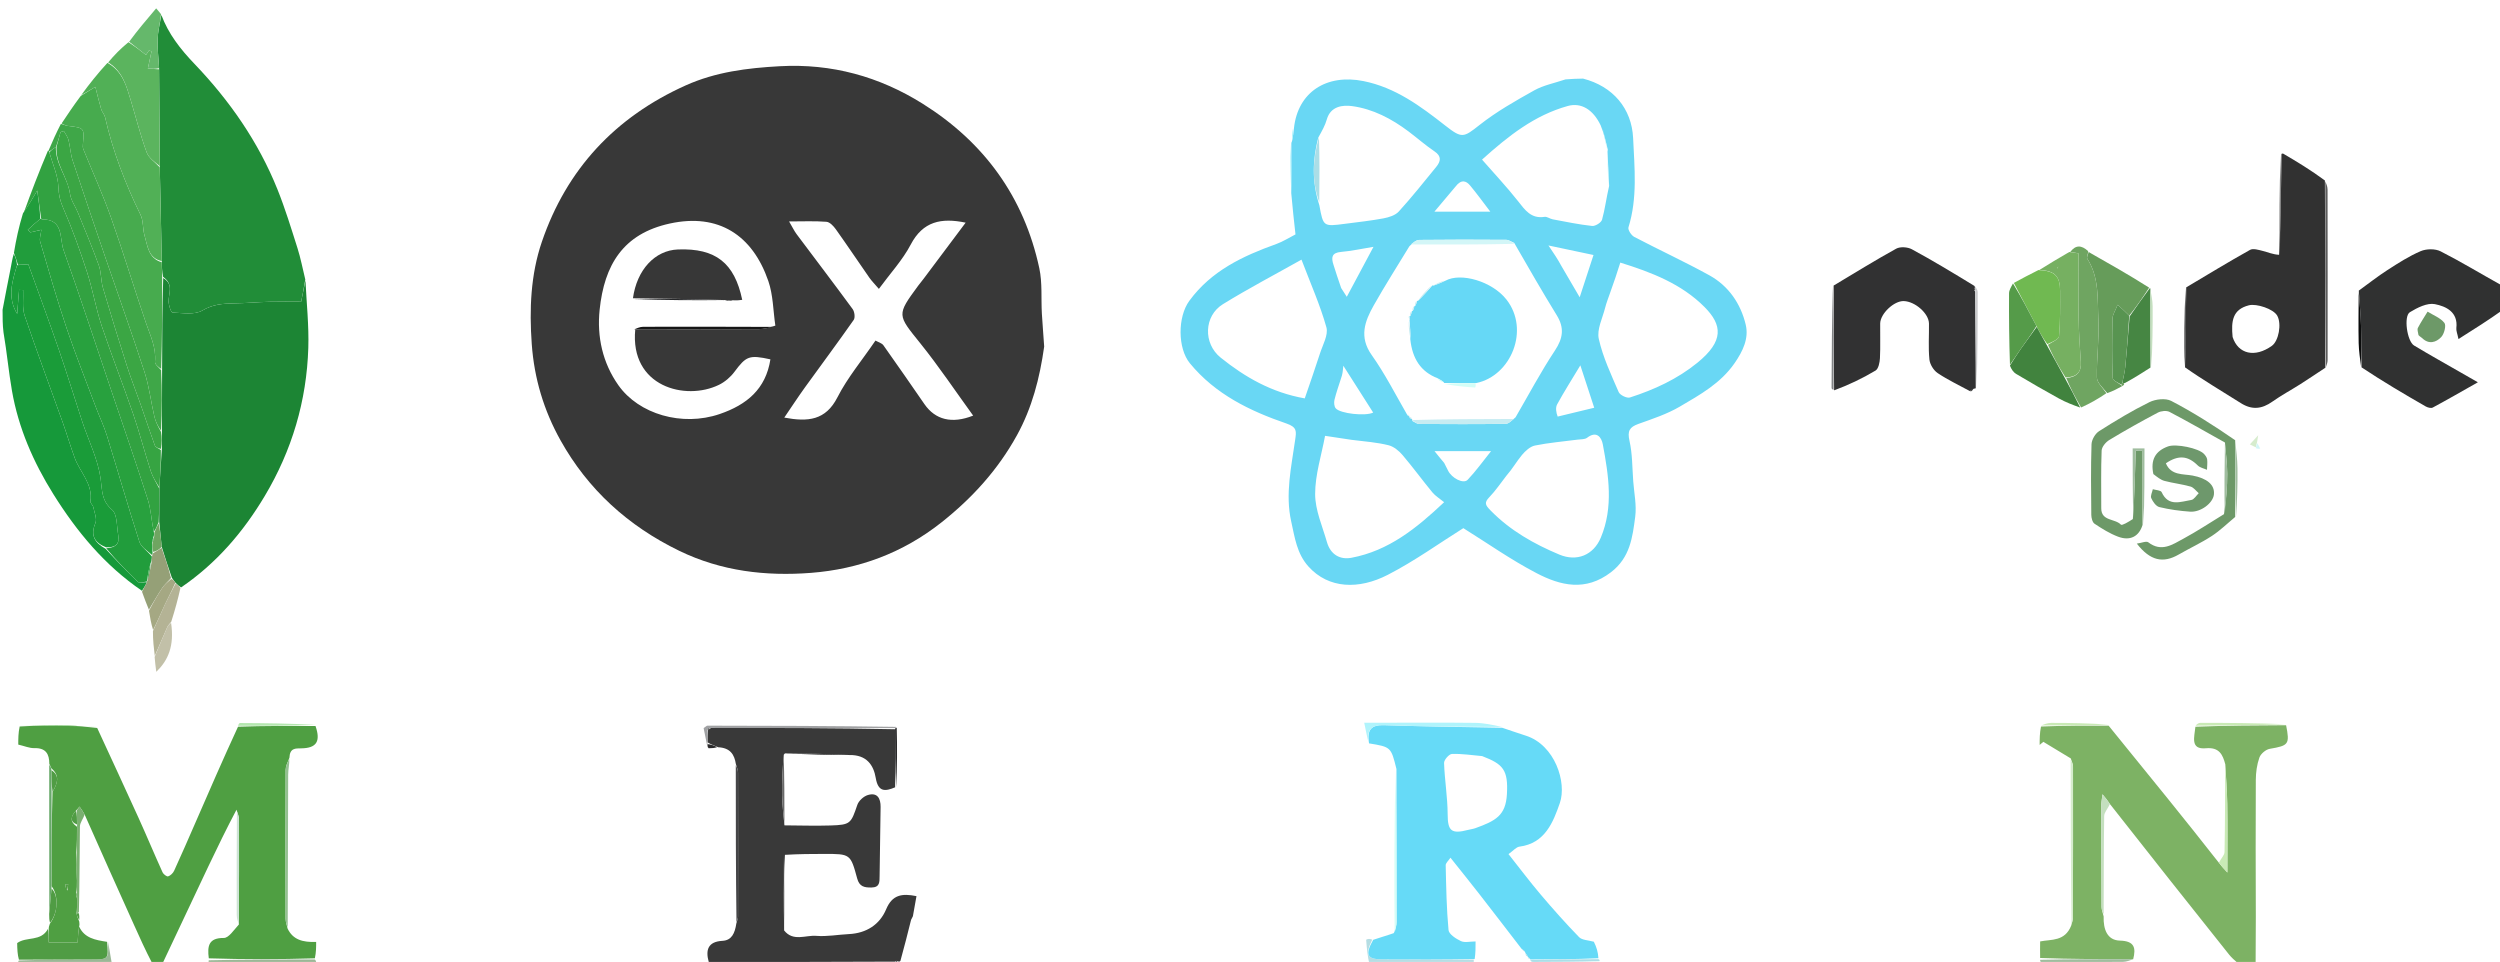 <svg version="1.1" id="Layer_1" xmlns="http://www.w3.org/2000/svg" xmlns:xlink="http://www.w3.org/1999/xlink" x="0px" y="0px"
	 width="100%" viewBox="0 0 972 374" enable-background="new 0 0 972 374" xml:space="preserve">
<path fill="none" opacity="1" stroke="none" 
	d="
M275,375 
	C224.646,375 174.292,375 123.46,374.669 
	C122.931,373.9 122.88,373.461 122.874,372.586 
	C122.919,370.234 122.919,368.32 122.919,366.227 
	C117.726,366.405 113.893,365.388 111.863,360.553 
	C111.944,340.457 111.951,320.833 112.046,301.21 
	C112.056,299.103 112.571,296.999 112.901,294.48 
	C112.68,290.802 114.872,290.983 117.113,290.956 
	C123.09,290.882 124.742,288.25 122.647,281.833 
	C112.859,281.276 103.098,281.152 93.337,281.107 
	C92.956,281.106 92.572,281.874 92.097,282.625 
	C86.649,295.296 81.302,307.629 75.934,319.953 
	C73.227,326.166 70.526,332.384 67.703,338.545 
	C67.279,339.47 66.306,340.425 65.379,340.729 
	C64.86,340.899 63.548,339.922 63.213,339.182 
	C60.017,332.124 57.034,324.971 53.834,317.916 
	C48.546,306.259 43.142,294.654 37.839,282.588 
	C27.695,282.154 17.499,282.16 7.202,282.501 
	C7.101,285.047 7.101,287.259 7.101,289.497 
	C9.556,290.069 11.471,290.924 13.361,290.873 
	C17.811,290.753 19.185,293.139 19.128,297.491 
	C19.106,316.939 19.136,335.921 19.113,355.307 
	C19.105,356.79 19.15,357.869 19.133,359.28 
	C19.025,360.06 18.979,360.508 18.649,361.162 
	C15.85,366.256 10.343,363.992 6.428,365.934 
	C6.132,362.782 6.132,359.936 6.132,357 
	C3.91,357 2.455,357 1,357 
	C1,281.312 1,205.625 1.361,129.685 
	C2.679,136.943 3.355,144.502 4.653,151.953 
	C7.175,166.426 12.984,179.707 20.719,192.083 
	C29.864,206.718 40.75,219.869 55.212,230.078 
	C56.113,232.654 57,234.848 57.92,237.457 
	C58.37,240.257 58.787,242.643 59.139,245.46 
	C59.44,248.934 59.807,251.977 60.116,255.408 
	C60.27,257.43 60.483,259.064 60.762,261.21 
	C65.341,256.785 67.861,251.195 66.91,241.601 
	C68.077,237.068 69.172,232.961 70.521,228.66 
	C84.173,218.998 94.592,206.831 102.949,192.821 
	C113.525,175.093 119.226,155.843 119.87,135.261 
	C120.143,126.531 119.173,117.762 118.696,108.673 
	C117.654,104.383 116.897,100.363 115.667,96.494 
	C113.224,88.805 110.862,81.062 107.859,73.585 
	C100.461,55.163 89.252,39.089 75.617,24.837 
	C70.144,19.116 65.497,13.202 62.635,5.552 
	C61.741,4.4 60.948,3.514 60.714,3.252 
	C56.959,7.681 53.441,11.832 49.649,16.174 
	C46.908,18.887 44.442,21.409 41.683,24.116 
	C38.006,28.541 34.621,32.781 31.052,37.319 
	C28.56,41.082 26.252,44.545 23.659,48.196 
	C21.912,51.595 20.451,54.806 18.69,58.193 
	C15.247,66.558 12.103,74.749 8.653,83.171 
	C7.302,88.29 6.258,93.176 5.139,98.467 
	C4.738,100.785 4.452,102.707 4.078,104.612 
	C3.072,109.745 2.029,114.871 1,120 
	C1,80.369 1,40.738 1,1 
	C123.354,1 245.708,1 368.531,1.469 
	C369,11.201 369,20.465 369,30 
	C371.387,30 373.195,30 375.004,30 
	C451.294,30 527.583,29.995 603.873,30.031 
	C605.605,30.032 607.336,30.499 608.666,30.866 
	C604.324,32.33 600.083,33.137 596.509,35.136 
	C589.19,39.23 581.798,43.419 575.243,48.592 
	C568.974,53.538 568.426,53.924 561.859,48.776 
	C552.279,41.266 542.547,34.026 530.121,31.527 
	C515.792,28.645 504.595,35.752 502.713,50.025 
	C502.297,51.819 502.256,53.442 502.14,55.24 
	C502.066,55.415 502.079,55.796 501.69,56.03 
	C501.541,62.562 501.782,68.861 502.013,75.589 
	C502.558,80.996 503.111,85.974 503.685,91.136 
	C501.185,92.409 498.817,93.947 496.23,94.874 
	C483.195,99.549 470.994,105.256 462.421,116.94 
	C457.835,123.19 457.826,135.405 462.636,141.253 
	C472.556,153.313 485.953,159.781 500.161,164.657 
	C504.401,166.113 504.016,167.759 503.556,171.033 
	C502.076,181.564 499.636,192.087 502.034,202.812 
	C503.408,208.959 504.195,215.234 508.744,220.279 
	C516.577,228.966 528.328,229.269 539.536,223.511 
	C550.027,218.121 559.698,211.136 568.944,205.346 
	C578.148,211.077 587.416,217.627 597.387,222.829 
	C606.717,227.695 616.426,230.086 626.355,222.477 
	C633.81,216.764 634.726,208.853 635.77,200.92 
	C636.36,196.434 635.346,191.732 635.001,187.131 
	C634.607,181.877 634.698,176.505 633.549,171.416 
	C632.682,167.575 633.534,166.06 637.03,164.811 
	C642.504,162.856 648.145,161.005 653.115,158.087 
	C660.933,153.497 668.958,149.066 674.397,141.211 
	C677.623,136.551 680.011,131.576 678.74,126.242 
	C676.798,118.088 672.096,111.178 664.617,107.048 
	C655.041,101.76 645.075,97.183 635.383,92.098 
	C634.247,91.503 632.851,89.343 633.146,88.397 
	C636.706,76.956 635.492,65.305 634.957,53.699 
	C634.427,42.215 627.151,33.556 616.284,30.335 
	C656.718,30.072 696.743,30.072 737.215,30.072 
	C737.215,40.024 737.215,49.418 737.215,59 
	C739.478,59 741.292,59 743.107,59 
	C789.364,59 835.62,58.992 881.877,59.031 
	C883.611,59.032 885.346,59.488 887.092,59.805 
	C887.105,59.878 887.025,60.004 886.686,60.26 
	C886.263,73.401 886.181,86.287 885.844,99.406 
	C883.656,98.93 881.763,98.063 879.776,97.566 
	C878.156,97.16 876.021,96.477 874.807,97.156 
	C866.438,101.831 858.251,106.831 849.693,112.044 
	C849.308,122.508 849.236,132.656 849.282,143.128 
	C856.681,147.862 864.034,152.16 871.22,156.721 
	C875.591,159.496 879.43,159.039 883.51,156.146 
	C886.995,153.675 890.791,151.647 894.402,149.35 
	C897.674,147.269 900.883,145.09 904.383,142.642 
	C904.764,141.515 904.98,140.701 904.981,139.886 
	C905,117.839 905.011,95.793 904.959,73.746 
	C904.956,72.504 904.402,71.263 903.955,69.707 
	C898.491,66.164 893.177,62.936 888.167,59.402 
	C916.648,59.065 944.824,59.033 973,59 
	C973,76.021 973,93.042 972.651,110.473 
	C964.533,106.445 956.883,101.774 948.917,97.723 
	C946.818,96.655 943.402,96.697 941.191,97.638 
	C936.646,99.574 932.41,102.311 928.23,105.003 
	C924.392,107.474 920.795,110.32 917.058,113.469 
	C917.019,120.415 916.912,126.894 917.049,133.368 
	C917.117,136.585 917.633,139.792 918.133,143.295 
	C926.575,148.412 934.819,153.259 943.111,158.023 
	C943.881,158.465 945.196,158.813 945.857,158.458 
	C951.408,155.478 956.866,152.324 963.394,148.633 
	C960.402,146.919 958.724,145.961 957.048,144.997 
	C950.88,141.453 944.663,137.993 938.572,134.323 
	C935.863,132.69 934.47,122.901 936.961,121.385 
	C939.85,119.625 943.714,117.669 946.675,118.25 
	C950.96,119.09 955.763,121.271 955.03,127.553 
	C954.912,128.571 955.414,129.662 955.854,131.821 
	C961.984,127.952 967.492,124.476 973,121 
	C973,149.021 973,177.042 972.653,205.647 
	C961.526,229.901 950.712,253.554 940.01,277.258 
	C938.699,280.162 937.575,283.272 937.078,286.401 
	C935.522,296.202 934.426,306.077 932.929,315.889 
	C931.069,328.084 928.71,340.21 927.166,352.441 
	C926.683,356.262 925.491,357.092 922.018,357.06 
	C907.048,356.922 892.076,357.005 877.065,356.541 
	C877.017,338.468 876.949,320.861 877.059,303.256 
	C877.077,300.327 877.483,297.267 878.455,294.532 
	C878.976,293.066 880.955,291.4 882.499,291.138 
	C889.826,289.893 890.316,289.397 888.657,281.583 
	C877.468,281.127 866.457,281.036 855.446,281.041 
	C854.696,281.042 853.946,281.763 853.123,282.577 
	C853.203,286.486 851.431,291.497 857.664,290.926 
	C862.779,290.458 864.19,293.305 865.165,297.641 
	C865.087,309.153 865.12,320.213 864.9,331.268 
	C864.874,332.557 863.446,333.818 862.431,334.859 
	C855.788,326.641 849.402,318.64 842.971,310.675 
	C835.28,301.151 827.551,291.657 819.728,281.72 
	C812.242,281.196 804.866,281.046 797.491,281.059 
	C796.041,281.062 794.592,281.693 793.078,282.476 
	C793.014,285.155 793.014,287.391 793.014,289.627 
	C793.493,289.226 793.972,288.824 794.451,288.422 
	C798.004,290.571 801.557,292.72 805.06,295.35 
	C805.07,317.158 805.13,338.484 805.091,360.174 
	C802.815,366.127 797.575,365.141 793.116,365.573 
	C793.024,362.51 793.024,359.903 793.024,357.27 
	C735.731,357.27 679.003,357.27 622,357.27 
	C622,359.345 622.23,361.192 621.918,362.943 
	C621.713,364.098 620.727,365.114 619.682,366.139 
	C617.463,365.537 615.092,365.533 613.939,364.346 
	C608.752,359.009 603.792,353.436 598.98,347.755 
	C594.673,342.67 590.667,337.331 586.506,332.077 
	C588.365,330.764 589.482,329.337 590.761,329.174 
	C600.757,327.893 603.905,319.565 606.467,312.217 
	C609.237,304.27 604.596,289.64 593.229,286.02 
	C590.164,285.044 587.126,283.98 583.883,282.599 
	C580.32,281.825 576.956,281.089 573.583,281.049 
	C561.499,280.904 549.413,280.994 537.328,280.995 
	C535.255,280.995 533.182,280.995 530.412,280.995 
	C531.061,284.225 531.554,286.677 532.258,289.458 
	C540.82,290.432 540.82,290.432 542.561,299.193 
	C542.109,320.591 542.035,341.775 541.615,363.11 
	C538.885,363.873 536.503,364.486 533.755,365.034 
	C532.65,364.953 531.909,364.938 531.095,364.48 
	C531.02,361.776 531.02,359.515 531.02,357 
	C528.612,357 526.805,357 524.999,357 
	C470.106,357 415.213,357.004 360.32,356.982 
	C358.515,356.981 356.711,356.718 354.938,356.209 
	C355.423,353.355 355.877,350.869 356.324,348.418 
	C350.609,347.259 346.901,347.913 344.547,353.505 
	C342.013,359.525 336.833,362.837 330.047,363.174 
	C325.822,363.384 321.563,364.202 317.391,363.861 
	C313.209,363.519 308.378,366.2 304.908,361.314 
	C304.963,351.276 304.979,341.682 305.463,332.064 
	C310.757,332.028 315.582,332.009 320.407,332.004 
	C330.576,331.992 330.682,331.965 333.271,341.552 
	C334.129,344.728 336.036,345.098 338.8,345.065 
	C342.111,345.025 341.959,342.92 341.988,340.674 
	C342.103,331.701 342.278,322.728 342.38,313.754 
	C342.418,310.422 341.116,307.975 337.383,309.122 
	C335.757,309.622 333.868,311.349 333.327,312.937 
	C330.843,320.224 330.658,320.691 322.95,320.944 
	C316.968,321.14 310.973,320.928 304.988,320.439 
	C304.988,311.057 304.984,302.134 305.036,293.145 
	C305.092,293.08 305.16,292.922 305.612,292.95 
	C314.039,293.282 322.013,293.587 330.391,293.928 
	C336.963,293.427 339.657,297.51 340.485,302.453 
	C341.415,308.004 344.136,307.758 348.422,305.974 
	C348.829,298.198 348.846,290.549 348.596,282.586 
	C323.897,282.219 299.463,282.164 275.029,282.136 
	C274.759,282.135 274.489,282.474 273.571,283.087 
	C274.052,285.485 274.594,288.187 275.511,290.924 
	C276.882,290.905 277.877,290.849 279.272,290.841 
	C283.938,290.75 285.543,293.376 286.072,297.542 
	C286.061,318.312 286.085,338.624 286.065,359.327 
	C285.711,362.933 284.456,365.6 280.891,365.797 
	C275.163,366.113 274.257,369.425 275.087,374.346 
	C275.041,374.561 275,375 275,375 
M877.17,174.575 
	C877.704,174.53 878.238,174.484 878.772,174.439 
	C878.409,173.658 878.046,172.878 877.676,171.396 
	C877.762,170.804 877.847,170.212 877.99,169.221 
	C876.708,170.627 875.762,171.664 874.743,172.782 
	C875.623,173.224 876.322,173.574 877.17,174.575 
M836.087,112.031 
	C836.087,112.031 836.078,112.004 835.734,111.399 
	C827.842,106.925 819.949,102.451 811.711,97.329 
	C809.226,95.175 806.948,95.233 804.177,97.978 
	C800.428,100.305 796.68,102.633 792.192,105.027 
	C789.123,106.687 786.053,108.347 782.306,110.405 
	C781.891,111.617 781.124,112.826 781.117,114.041 
	C781.063,123.361 781.157,132.682 781.173,142.699 
	C782.056,143.601 782.797,144.74 783.846,145.364 
	C789.35,148.637 794.891,151.855 800.506,154.935 
	C803.174,156.398 806.034,157.511 809.51,158.71 
	C812.727,156.829 815.945,154.947 819.849,152.991 
	C821.609,152.034 823.37,151.077 825.56,149.869 
	C825.84,149.652 825.997,149.367 826.732,148.915 
	C829.852,146.919 832.972,144.922 836.817,142.482 
	C836.877,134.687 837.01,126.891 836.951,119.096 
	C836.933,116.747 836.381,114.403 836.087,112.031 
M865.029,172.984 
	C864.904,182.004 864.779,191.025 864.065,200.345 
	C859.01,203.403 854.056,206.649 848.867,209.461 
	C844.649,211.746 840.351,214.776 835.262,210.852 
	C834.492,210.258 832.607,211.111 830.798,211.354 
	C835.999,218.042 840.999,219.109 847.091,215.596 
	C851.351,213.139 855.85,211.064 859.959,208.384 
	C863.211,206.263 866.032,203.48 869.732,200.489 
	C869.816,194.377 870.02,188.263 869.939,182.154 
	C869.89,178.452 869.4,174.756 869.005,170.334 
	C860.759,165.447 852.663,160.273 844.167,155.871 
	C841.968,154.732 838.1,155.173 835.716,156.346 
	C828.96,159.669 822.476,163.591 816.118,167.643 
	C814.623,168.595 813.241,170.965 813.185,172.726 
	C812.891,181.866 812.998,191.02 813.096,200.167 
	C813.109,201.357 813.522,203.069 814.358,203.627 
	C817.231,205.545 820.238,207.417 823.448,208.641 
	C828.192,210.449 831.646,208.584 833.78,203.632 
	C833.78,193.906 833.78,184.18 833.78,174.348 
	C832.135,174.348 830.753,174.348 829.186,174.348 
	C829.186,183.671 829.186,192.746 828.867,202.451 
	C827.398,203.009 825.029,204.422 824.611,203.982 
	C822.295,201.544 816.955,202.701 816.967,197.62 
	C816.985,190.139 816.819,182.652 817.117,175.183 
	C817.175,173.75 818.719,171.9 820.081,171.076 
	C826.264,167.336 832.577,163.802 838.968,160.428 
	C840.218,159.768 842.34,159.535 843.513,160.149 
	C850.784,163.953 857.898,168.055 865.029,172.984 
M767.387,110.763 
	C759.385,106.107 751.459,101.312 743.32,96.912 
	C741.681,96.026 738.791,95.832 737.233,96.69 
	C728.993,101.229 720.994,106.207 712.334,111.627 
	C712.249,124.692 712.158,137.757 712.113,150.822 
	C712.112,151.2 712.603,151.579 713.248,152.504 
	C718.597,149.741 724.055,147.16 729.21,144.073 
	C730.356,143.387 730.836,140.935 730.922,139.261 
	C731.151,134.777 730.951,130.273 731.015,125.779 
	C731.07,121.934 736.41,116.927 740.199,117.057 
	C744.621,117.21 749.93,121.887 749.985,125.789 
	C750.049,130.45 749.691,135.144 750.152,139.759 
	C750.341,141.654 751.781,143.997 753.372,145.065 
	C757.343,147.732 761.726,149.785 766.279,152.459 
	C766.694,151.999 767.109,151.54 767.851,151.054 
	C767.851,151.054 768.169,150.966 768.821,150.432 
	C768.874,138.141 768.946,125.85 768.936,113.559 
	C768.936,112.742 768.314,111.926 767.387,110.763 
M406,134.298 
	C405.687,130.173 405.314,126.052 405.077,121.923 
	C404.74,116.045 405.305,109.99 404.087,104.31 
	C398.14,76.585 382.599,55.271 358.733,40.324 
	C341.873,29.765 323.406,24.634 303.167,25.748 
	C290.496,26.445 278.247,27.97 266.573,33.216 
	C239.211,45.513 220.314,65.756 210.664,94.046 
	C206.324,106.77 205.775,120.149 206.745,133.763 
	C207.706,147.24 211.487,159.64 217.887,171.126 
	C228.581,190.318 244.191,204.487 264.084,214.15 
	C280.428,222.09 297.777,224.093 315.332,222.729 
	C333.903,221.286 350.994,215.006 365.986,203.152 
	C378.034,193.625 388.01,182.615 395.396,169.215 
	C401.242,158.607 404.233,147.097 406,134.298 
M837.367,184.711 
	C838.756,185.486 840.061,186.578 841.55,186.974 
	C844.888,187.862 848.365,188.237 851.684,189.176 
	C852.892,189.517 853.815,190.865 854.867,191.754 
	C853.912,192.668 853.057,194.215 851.985,194.384 
	C847.807,195.045 843.114,197.152 840.444,191.347 
	C840.101,190.6 838.2,190.568 837.021,190.205 
	C836.778,191.382 836.013,192.791 836.411,193.682 
	C837.03,195.07 838.26,196.84 839.545,197.152 
	C843.456,198.1 847.502,198.656 851.525,198.933 
	C855.68,199.219 860.388,195.599 860.769,192.296 
	C861.213,188.448 857.971,185.937 852.509,184.905 
	C848.799,184.205 844.083,184.945 842.091,180.136 
	C846.973,176.797 850.685,177.185 854.495,180.974 
	C855.376,181.851 856.865,182.116 858.075,182.662 
	C858.116,181.309 858.307,179.937 858.142,178.61 
	C858.049,177.866 857.474,177.099 856.935,176.508 
	C854.85,174.217 846.014,172.447 842.934,173.563 
	C837.992,175.354 836.056,178.791 837.367,184.711 
M940.47,130.66 
	C940.89,130.918 941.378,131.109 941.721,131.446 
	C944.34,134.019 947.167,133.134 949.138,131.064 
	C950.315,129.827 951.157,126.533 950.383,125.543 
	C948.849,123.58 946.093,122.572 943.842,121.17 
	C942.568,123.265 941.203,125.313 940.076,127.485 
	C939.75,128.115 940.107,129.099 940.47,130.66 
z"/>
<path fill="none" opacity="1" stroke="none" 
	d="
M609.068,30.748 
	C607.336,30.499 605.605,30.032 603.873,30.031 
	C527.583,29.995 451.294,30 375.004,30 
	C373.195,30 371.387,30 369,30 
	C369,20.465 369,11.201 369,1.469 
	C570.333,1 771.667,1 973,1 
	C973,20.088 973,39.075 973,58.531 
	C944.824,59.033 916.648,59.065 887.971,59.408 
	C887.47,59.719 887.08,59.731 887.08,59.731 
	C885.346,59.488 883.611,59.032 881.877,59.031 
	C835.62,58.992 789.364,59 743.107,59 
	C741.292,59 739.478,59 737.215,59 
	C737.215,49.418 737.215,40.024 737.215,30.072 
	C696.743,30.072 656.718,30.072 615.899,30.296 
	C613.093,30.596 611.081,30.672 609.068,30.748 
z"/>
<path fill="none" opacity="1" stroke="none" 
	d="
M877.105,357.008 
	C892.076,357.005 907.048,356.922 922.018,357.06 
	C925.491,357.092 926.683,356.262 927.166,352.441 
	C928.71,340.21 931.069,328.084 932.929,315.889 
	C934.426,306.077 935.522,296.202 937.078,286.401 
	C937.575,283.272 938.699,280.162 940.01,277.258 
	C950.712,253.554 961.526,229.901 972.653,206.116 
	C973,262.24 973,318.48 973,375 
	C941.313,375 909.625,375 877.453,374.532 
	C877.014,368.379 877.059,362.694 877.105,357.008 
z"/>
<path fill="#4F9F42" opacity="1" stroke="none" 
	d="
M19.181,297.025 
	C19.185,293.139 17.811,290.753 13.361,290.873 
	C11.471,290.924 9.556,290.069 7.101,289.497 
	C7.101,287.259 7.101,285.047 7.644,282.462 
	C14.319,282.068 20.455,281.927 26.583,282.074 
	C30.323,282.163 34.052,282.695 37.786,283.028 
	C43.142,294.654 48.546,306.259 53.834,317.916 
	C57.034,324.971 60.017,332.124 63.213,339.182 
	C63.548,339.922 64.86,340.899 65.379,340.729 
	C66.306,340.425 67.279,339.47 67.703,338.545 
	C70.526,332.384 73.227,326.166 75.934,319.953 
	C81.302,307.629 86.649,295.296 92.544,282.547 
	C102.947,282.178 112.81,282.229 122.673,282.28 
	C124.742,288.25 123.09,290.882 117.113,290.956 
	C114.872,290.983 112.68,290.802 112.528,294.623 
	C111.741,296.555 111.064,297.93 111.059,299.307 
	C110.986,318.605 110.991,337.902 111.038,357.2 
	C111.041,358.476 111.545,359.75 111.816,361.026 
	C113.893,365.388 117.726,366.405 122.919,366.227 
	C122.919,368.32 122.919,370.234 122.418,372.594 
	C108.356,373.037 94.794,373.034 81.182,372.597 
	C80.543,367.672 81.177,364.649 87.026,364.678 
	C88.95,364.687 90.889,361.593 92.867,359.454 
	C92.928,345.572 92.965,332.154 92.927,318.736 
	C92.924,317.501 92.439,316.267 91.955,314.816 
	C88.163,321.996 84.555,329.374 81.033,336.794 
	C74.993,349.516 69.008,362.263 63,375 
	C61.933,375 60.867,375 59.261,374.675 
	C56.513,369.425 54.308,364.497 52.092,359.574 
	C45.709,345.394 39.321,331.216 32.914,316.706 
	C32.229,315.445 31.566,314.515 30.904,313.586 
	C30.574,314.06 30.243,314.535 29.579,315.122 
	C27.537,317.381 26.972,319.393 29.942,321.45 
	C29.95,324.952 29.935,327.998 29.686,331.363 
	C29.598,335.102 29.744,338.521 29.912,342.362 
	C29.924,344.19 29.914,345.596 29.645,347.064 
	C29.57,347.749 29.753,348.373 29.957,349.427 
	C29.978,351.574 29.979,353.293 29.773,355.221 
	C29.963,356.286 30.36,357.142 30.817,358.328 
	C30.916,359.105 30.956,359.552 30.764,360.239 
	C30.419,362.383 30.306,364.286 30.181,366.405 
	C26.7,366.405 22.335,366.405 18.934,366.405 
	C18.934,364.177 18.934,362.566 18.934,360.955 
	C18.979,360.508 19.025,360.06 19.398,359.11 
	C22.626,354.891 22.798,348.05 20.052,344.536 
	C20.046,332.043 20.056,320.02 20.421,307.866 
	C22.314,304.67 23.423,301.64 19.976,298.729 
	C19.682,297.98 19.432,297.502 19.181,297.025 
M26.26,346.265 
	C26.341,345.435 26.422,344.606 26.504,343.776 
	C26.118,343.793 25.732,343.81 25.347,343.828 
	C25.46,344.636 25.573,345.444 26.26,346.265 
z"/>
<path fill="#7DB264" opacity="1" stroke="none" 
	d="
M877.065,356.541 
	C877.059,362.694 877.014,368.379 876.984,374.532 
	C874.958,375 872.917,375 870.325,374.682 
	C868.736,373.296 867.598,372.307 866.674,371.147 
	C851.228,351.755 835.809,332.341 820.32,312.579 
	C819.511,311.321 818.765,310.416 817.447,308.817 
	C817.213,310.806 817.005,311.754 817.005,312.702 
	C817.002,326.01 817.009,339.318 817.081,352.626 
	C817.086,353.719 817.579,354.81 817.894,356.32 
	C817.744,361.361 819.306,365.58 824.218,365.709 
	C829.934,365.86 830.502,368.564 829.38,372.944 
	C817.041,372.928 805.158,372.907 793.204,372.461 
	C793.157,370.034 793.182,368.031 793.207,366.028 
	C797.575,365.141 802.815,366.127 805.299,359.836 
	C805.728,358.318 805.956,357.503 805.957,356.687 
	C805.996,337.141 806.025,317.594 805.99,298.048 
	C805.988,296.987 805.417,295.928 805.11,294.868 
	C801.557,292.72 798.004,290.571 794.451,288.422 
	C793.972,288.824 793.493,289.226 793.014,289.627 
	C793.014,287.391 793.014,285.155 793.536,282.48 
	C802.651,282.077 811.245,282.114 819.838,282.15 
	C827.551,291.657 835.28,301.151 842.971,310.675 
	C849.402,318.64 855.788,326.641 862.502,335.197 
	C863.601,336.631 864.392,337.492 865.993,339.236 
	C865.993,329.465 866.086,321.002 865.959,312.541 
	C865.882,307.421 865.466,302.305 865.202,297.187 
	C864.19,293.305 862.779,290.458 857.664,290.926 
	C851.431,291.497 853.203,286.486 853.576,282.562 
	C865.679,282.069 877.257,282.02 888.835,281.971 
	C890.316,289.397 889.826,289.893 882.499,291.138 
	C880.955,291.4 878.976,293.066 878.455,294.532 
	C877.483,297.267 877.077,300.327 877.059,303.256 
	C876.949,320.861 877.017,338.468 877.065,356.541 
z"/>
<path fill="none" opacity="1" stroke="none" 
	d="
M354.907,356.577 
	C356.711,356.718 358.515,356.981 360.32,356.982 
	C415.213,357.004 470.106,357 524.999,357 
	C526.805,357 528.612,357 531.02,357 
	C531.02,359.515 531.02,361.776 531.084,364.92 
	C531.432,368.87 531.716,371.935 532,375 
	C473.312,375 414.625,375 355.469,374.533 
	C354.738,368.676 354.476,363.285 354.229,357.626 
	C354.465,357.096 354.686,356.837 354.907,356.577 
z"/>
<path fill="none" opacity="1" stroke="none" 
	d="
M793.116,365.573 
	C793.182,368.031 793.157,370.034 793.162,372.75 
	C793.19,373.657 793.188,373.852 793.104,374.277 
	C793.022,374.509 793,375 793,375 
	C736.312,375 679.625,375 622.454,374.731 
	C621.955,374.282 621.94,374.103 621.931,373.667 
	C621.915,373.241 621.893,373.071 621.914,372.525 
	C621.335,370.165 620.713,368.179 620.091,366.193 
	C620.727,365.114 621.713,364.098 621.918,362.943 
	C622.23,361.192 622,359.345 622,357.27 
	C679.003,357.27 735.731,357.27 793.024,357.27 
	C793.024,359.903 793.024,362.51 793.116,365.573 
z"/>
<path fill="#303131" opacity="1" stroke="none" 
	d="
M917.092,113 
	C920.795,110.32 924.392,107.474 928.23,105.003 
	C932.41,102.311 936.646,99.574 941.191,97.638 
	C943.402,96.697 946.818,96.655 948.917,97.723 
	C956.883,101.774 964.533,106.445 972.651,110.942 
	C973,114.031 973,117.061 973,120.546 
	C967.492,124.476 961.984,127.952 955.854,131.821 
	C955.414,129.662 954.912,128.571 955.03,127.553 
	C955.763,121.271 950.96,119.09 946.675,118.25 
	C943.714,117.669 939.85,119.625 936.961,121.385 
	C934.47,122.901 935.863,132.69 938.572,134.323 
	C944.663,137.993 950.88,141.453 957.048,144.997 
	C958.724,145.961 960.402,146.919 963.394,148.633 
	C956.866,152.324 951.408,155.478 945.857,158.458 
	C945.196,158.813 943.881,158.465 943.111,158.023 
	C934.819,153.259 926.575,148.412 918.171,142.828 
	C918.015,136.937 918.118,131.803 917.961,126.676 
	C917.821,122.113 917.393,117.559 917.092,113 
z"/>
<path fill="none" opacity="1" stroke="none" 
	d="
M793.469,375 
	C793,375 793.022,374.509 793.558,374.276 
	C804.536,374.033 814.977,374.067 825.418,373.968 
	C826.894,373.954 828.364,373.298 829.837,372.939 
	C830.502,368.564 829.934,365.86 824.218,365.709 
	C819.306,365.58 817.744,361.361 817.951,355.86 
	C817.975,342.397 817.915,329.81 818.112,317.227 
	C818.134,315.784 819.592,314.363 820.384,312.932 
	C835.809,332.341 851.228,351.755 866.674,371.147 
	C867.598,372.307 868.736,373.296 869.887,374.682 
	C844.646,375 819.292,375 793.469,375 
z"/>
<path fill="#16993A" opacity="1" stroke="none" 
	d="
M1,120.45 
	C2.029,114.871 3.072,109.745 4.078,104.612 
	C4.452,102.707 4.738,100.785 5.339,98.724 
	C6.075,100.051 6.536,101.525 6.628,103.128 
	C4.645,109.522 2.83,115.789 6.679,122.03 
	C6.926,118.928 7.173,115.825 7.42,112.723 
	C7.946,112.742 8.471,112.761 8.996,112.78 
	C9.152,116.111 8.567,119.691 9.591,122.729 
	C14.266,136.606 19.418,150.321 24.342,164.115 
	C25.985,168.72 27.357,173.423 29.037,178.013 
	C31.099,183.647 36.201,188.167 35.159,194.969 
	C35.062,195.603 36.088,196.336 36.246,197.095 
	C36.68,199.189 37.79,201.679 37.088,203.37 
	C35.079,208.205 36.783,210.971 41.048,213.364 
	C45.301,217.961 49.43,222.266 53.771,226.346 
	C54.322,226.864 55.977,226.207 57.12,226.435 
	C56.478,227.75 55.839,228.723 55.199,229.697 
	C40.75,219.869 29.864,206.718 20.719,192.083 
	C12.984,179.707 7.175,166.426 4.653,151.953 
	C3.355,144.502 2.679,136.943 1.361,129.216 
	C1,126.3 1,123.6 1,120.45 
z"/>
<path fill="none" opacity="1" stroke="none" 
	d="
M30.996,359.999 
	C30.956,359.552 30.916,359.105 30.889,357.967 
	C30.878,356.545 30.855,355.815 30.887,354.614 
	C30.959,343.191 30.907,332.238 31.08,321.289 
	C31.103,319.862 32.289,318.454 32.935,317.037 
	C39.321,331.216 45.709,345.394 52.092,359.574 
	C54.308,364.497 56.513,369.425 58.861,374.675 
	C42.646,375 26.292,375 9.706,374.641 
	C20.564,374.282 31.653,374.282 43.416,374.282 
	C42.846,370.955 42.444,368.603 41.643,366.185 
	C36.992,365.479 32.812,364.719 30.996,359.999 
z"/>
<path fill="none" opacity="1" stroke="none" 
	d="
M92.822,359.917 
	C90.889,361.593 88.95,364.687 87.026,364.678 
	C81.177,364.649 80.543,367.672 81.111,372.921 
	C81.06,374.119 81.03,374.56 81,375 
	C75.312,375 69.624,375 63.468,375 
	C69.008,362.263 74.993,349.516 81.033,336.794 
	C84.555,329.374 88.163,321.996 91.883,315.281 
	C92.021,329.226 91.984,342.49 92.032,355.753 
	C92.038,357.142 92.547,358.529 92.822,359.917 
z"/>
<path fill="none" opacity="1" stroke="none" 
	d="
M596,375 
	C588.646,375 581.292,375 573.467,374.684 
	C572.998,373.946 573,373.525 573.354,372.872 
	C573.705,370.556 573.705,368.47 573.705,366.039 
	C571.554,366.039 569.488,366.596 568.009,365.901 
	C566.087,364.997 563.341,363.221 563.19,361.61 
	C562.403,353.248 562.278,344.82 562.086,336.411 
	C562.067,335.558 563.145,334.68 563.937,333.475 
	C567.954,338.528 571.658,343.109 575.276,347.756 
	C580.761,354.8 586.186,361.889 591.813,369.231 
	C592.34,369.744 592.69,369.985 593.039,370.352 
	C593.037,370.478 593.149,370.705 593.09,371.02 
	C593.342,371.577 593.655,371.819 593.983,372.035 
	C593.999,372.009 593.939,372.021 593.992,372.295 
	C594.36,372.737 594.675,372.905 594.987,373.04 
	C594.984,373.007 594.928,373.04 594.984,373.279 
	C595.211,373.841 595.479,374.002 595.907,374.247 
	C595.98,374.662 595.99,374.831 596,375 
z"/>
<path fill="none" opacity="1" stroke="none" 
	d="
M1,357.47 
	C2.455,357 3.91,357 6.132,357 
	C6.132,359.936 6.132,362.782 6.379,366.36 
	C6.71,369.109 6.795,371.126 6.844,373.453 
	C6.873,374.176 6.936,374.588 7,375 
	C5.037,375 3.075,375 1,375 
	C1,369.313 1,363.626 1,357.47 
z"/>
<path fill="#B5DDE3" opacity="1" stroke="none" 
	d="
M573.003,373.103 
	C573,373.525 572.998,373.946 572.998,374.684 
	C559.646,375 546.292,375 532.469,375 
	C531.716,371.935 531.432,368.87 531.158,365.364 
	C531.909,364.938 532.65,364.953 533.532,365.335 
	C530.635,371.224 531.478,372.962 537.329,372.996 
	C549.22,373.065 561.112,373.071 573.003,373.103 
z"/>
<path fill="#C9CACC" opacity="1" stroke="none" 
	d="
M275.469,375 
	C275,375 275.041,374.561 275.544,374.323 
	C300.04,374.018 324.034,373.952 348.263,373.929 
	C348.499,373.973 348.943,373.792 349.178,373.836 
	C349.414,373.88 349.891,373.921 349.938,374.189 
	C349.99,374.638 349.995,374.819 350,375 
	C325.312,375 300.625,375 275.469,375 
z"/>
<path fill="#9AB796" opacity="1" stroke="none" 
	d="
M81.444,375 
	C81.03,374.56 81.06,374.119 81.161,373.355 
	C94.794,373.034 108.356,373.037 122.374,373.032 
	C122.88,373.461 122.931,373.9 122.991,374.669 
	C121.933,375 120.867,375 119.164,374.641 
	C110.712,374.184 102.897,374.015 95.082,374.04 
	C93.054,374.047 91.027,374.664 89,375 
	C86.629,375 84.259,375 81.444,375 
z"/>
<path fill="none" opacity="1" stroke="none" 
	d="
M350.417,375 
	C349.995,374.819 349.99,374.638 350.127,373.862 
	C351.585,368.143 352.899,363.019 354.214,357.895 
	C354.476,363.285 354.738,368.676 355,374.533 
	C353.611,375 352.222,375 350.417,375 
z"/>
<path fill="#9AB796" opacity="1" stroke="none" 
	d="
M7.333,375 
	C6.936,374.588 6.873,374.176 7.321,373.434 
	C17.053,373.08 26.274,373.05 35.495,373.031 
	C42.197,373.018 42.197,373.024 42.041,366.251 
	C42.444,368.603 42.846,370.955 43.416,374.282 
	C31.653,374.282 20.564,374.282 9.237,374.641 
	C8.556,375 8.111,375 7.333,375 
z"/>
<path fill="none" opacity="1" stroke="none" 
	d="
M89.469,375 
	C91.027,374.664 93.054,374.047 95.082,374.04 
	C102.897,374.015 110.712,374.184 118.764,374.641 
	C109.312,375 99.625,375 89.469,375 
z"/>
<path fill="#D4FEF7" opacity="1" stroke="none" 
	d="
M596.469,375 
	C595.99,374.831 595.98,374.662 596.387,374.243 
	C605.178,373.97 613.552,373.947 621.925,373.924 
	C621.94,374.103 621.955,374.282 621.985,374.731 
	C613.646,375 605.292,375 596.469,375 
z"/>
<path fill="#383838" opacity="1" stroke="none" 
	d="
M405.977,134.749 
	C404.233,147.097 401.242,158.607 395.396,169.215 
	C388.01,182.615 378.034,193.625 365.986,203.152 
	C350.994,215.006 333.903,221.286 315.332,222.729 
	C297.777,224.093 280.428,222.09 264.084,214.15 
	C244.191,204.487 228.581,190.318 217.887,171.126 
	C211.487,159.64 207.706,147.24 206.745,133.763 
	C205.775,120.149 206.324,106.77 210.664,94.046 
	C220.314,65.756 239.211,45.513 266.573,33.216 
	C278.247,27.97 290.496,26.445 303.167,25.748 
	C323.406,24.634 341.873,29.765 358.733,40.324 
	C382.599,55.271 398.14,76.585 404.087,104.31 
	C405.305,109.99 404.74,116.045 405.077,121.923 
	C405.314,126.052 405.687,130.173 405.977,134.749 
M301.454,126.599 
	C300.597,120.798 300.604,114.698 298.723,109.25 
	C292.56,91.398 279.356,82.793 260.47,86.897 
	C242.19,90.87 234.957,103.062 233.137,120.43 
	C232.041,130.888 234.284,141.079 240.434,149.787 
	C248.36,161.011 265.174,165.99 279.817,160.977 
	C290.336,157.375 297.744,151.279 299.534,139.714 
	C291.246,137.896 290.105,138.462 285.534,144.59 
	C284.005,146.641 281.816,148.51 279.522,149.628 
	C266.53,155.964 244.809,150.377 246.989,128.06 
	C263.031,128.039 279.073,128.047 295.115,127.96 
	C297.032,127.95 298.947,127.424 301.454,126.599 
M340.381,132.416 
	C341.435,133.021 342.845,133.372 343.487,134.272 
	C348.88,141.836 354.132,149.501 359.428,157.135 
	C363.634,163.197 370.059,164.889 378.362,161.588 
	C371.463,152.084 365.037,142.458 357.812,133.476 
	C348.843,122.326 348.556,122.554 356.982,111.093 
	C357.67,110.157 358.43,109.275 359.127,108.346 
	C364.542,101.128 369.95,93.904 375.444,86.569 
	C365.976,84.589 358.84,86.036 354.088,95.093 
	C350.924,101.122 346.121,106.291 341.705,112.317 
	C340.084,110.423 338.915,109.266 337.99,107.94 
	C333.631,101.689 329.396,95.35 324.973,89.145 
	C324.085,87.899 322.63,86.335 321.334,86.233 
	C316.784,85.877 312.189,86.095 306.793,86.095 
	C308.109,88.336 308.793,89.801 309.741,91.069 
	C316.994,100.77 324.351,110.394 331.505,120.166 
	C332.248,121.18 332.551,123.481 331.917,124.387 
	C325.751,133.2 319.307,141.816 313.018,150.544 
	C310.289,154.331 307.737,158.245 304.927,162.361 
	C314.102,164.089 321.009,163.486 325.613,154.449 
	C329.5,146.817 335.166,140.092 340.381,132.416 
z"/>
<path fill="#69D7F4" opacity="1" stroke="none" 
	d="
M608.666,30.866 
	C611.081,30.672 613.093,30.596 615.49,30.559 
	C627.151,33.556 634.427,42.215 634.957,53.699 
	C635.492,65.305 636.706,76.956 633.146,88.397 
	C632.851,89.343 634.247,91.503 635.383,92.098 
	C645.075,97.183 655.041,101.76 664.617,107.048 
	C672.096,111.178 676.798,118.088 678.74,126.242 
	C680.011,131.576 677.623,136.551 674.397,141.211 
	C668.958,149.066 660.933,153.497 653.115,158.087 
	C648.145,161.005 642.504,162.856 637.03,164.811 
	C633.534,166.06 632.682,167.575 633.549,171.416 
	C634.698,176.505 634.607,181.877 635.001,187.131 
	C635.346,191.732 636.36,196.434 635.77,200.92 
	C634.726,208.853 633.81,216.764 626.355,222.477 
	C616.426,230.086 606.717,227.695 597.387,222.829 
	C587.416,217.627 578.148,211.077 568.944,205.346 
	C559.698,211.136 550.027,218.121 539.536,223.511 
	C528.328,229.269 516.577,228.966 508.744,220.279 
	C504.195,215.234 503.408,208.959 502.034,202.812 
	C499.636,192.087 502.076,181.564 503.556,171.033 
	C504.016,167.759 504.401,166.113 500.161,164.657 
	C485.953,159.781 472.556,153.313 462.636,141.253 
	C457.826,135.405 457.835,123.19 462.421,116.94 
	C470.994,105.256 483.195,99.549 496.23,94.874 
	C498.817,93.947 501.185,92.409 503.685,91.136 
	C503.111,85.974 502.558,80.996 502.04,75.108 
	C502.077,68.065 502.078,61.93 502.079,55.796 
	C502.079,55.796 502.066,55.415 502.336,54.912 
	C502.767,52.891 502.927,51.372 503.087,49.853 
	C504.595,35.752 515.792,28.645 530.121,31.527 
	C542.547,34.026 552.279,41.266 561.859,48.776 
	C568.426,53.924 568.974,53.538 575.243,48.592 
	C581.798,43.419 589.19,39.23 596.509,35.136 
	C600.083,33.137 604.324,32.33 608.666,30.866 
M548.001,161.995 
	C548.001,161.995 548.019,161.935 548.082,162.51 
	C548.412,162.665 548.742,162.82 549.008,162.99 
	C549.008,162.99 549.018,162.925 549.177,163.71 
	C550.029,164.102 550.879,164.829 551.734,164.835 
	C562.947,164.909 574.162,164.942 585.373,164.789 
	C586.58,164.773 587.769,163.525 589.263,162.229 
	C594.312,153.555 599.011,144.65 604.546,136.299 
	C607.728,131.497 608.286,127.485 605.278,122.592 
	C599.713,113.54 594.406,104.328 588.716,94.426 
	C587.677,94.015 586.641,93.254 585.599,93.246 
	C574.332,93.163 563.063,93.141 551.796,93.282 
	C550.549,93.298 549.315,94.437 547.96,95.763 
	C543.332,103.393 538.517,110.918 534.135,118.686 
	C530.658,124.85 528.307,130.976 533.309,138.03 
	C538.444,145.271 542.508,153.271 547.211,161.44 
	C547.496,161.624 547.78,161.807 548.001,161.995 
M625.112,58.198 
	C624.399,55.143 623.686,52.089 622.329,48.718 
	C619.396,42.578 614.753,39.759 609.537,41.212 
	C596.647,44.803 586.517,52.792 576.215,62.054 
	C581.05,67.584 585.836,72.664 590.142,78.123 
	C592.905,81.625 595.235,85.125 600.502,84.315 
	C601.495,84.162 602.609,85.076 603.708,85.28 
	C608.799,86.227 613.882,87.298 619.019,87.85 
	C620.257,87.984 622.556,86.551 622.875,85.419 
	C624.011,81.378 624.505,77.157 625.631,72.282 
	C625.401,67.849 625.172,63.415 625.002,59.007 
	C625.002,59.007 624.965,59.061 625.112,58.198 
M512.523,53.536 
	C510.325,62.074 509.994,70.587 512.96,79.785 
	C514.484,88.115 514.486,88.126 522.881,87.021 
	C527.902,86.361 532.949,85.83 537.919,84.893 
	C540.016,84.498 542.503,83.718 543.849,82.237 
	C548.925,76.65 553.642,70.734 558.412,64.875 
	C560.131,62.763 560.599,60.792 557.744,58.865 
	C554.23,56.494 551.032,53.662 547.637,51.109 
	C541.059,46.163 533.771,42.34 525.664,41.252 
	C522.158,40.781 517.347,41.207 515.86,46.444 
	C515.215,48.715 514.037,50.834 512.523,53.536 
M525.477,171.006 
	C522.32,170.529 519.164,170.052 515.186,169.451 
	C513.788,177.001 511.324,184.549 511.327,192.095 
	C511.329,198.321 514.144,204.576 515.913,210.761 
	C517.3,215.615 520.988,217.702 525.43,216.866 
	C539.877,214.146 550.67,205.451 561.478,195.252 
	C559.771,193.852 558.084,192.854 556.91,191.433 
	C552.957,186.65 549.309,181.611 545.281,176.895 
	C543.878,175.252 541.872,173.606 539.858,173.107 
	C535.453,172.014 530.867,171.655 525.477,171.006 
M626.052,113.734 
	C625.38,115.723 624.572,117.679 624.063,119.709 
	C623.057,123.728 620.789,128.109 621.609,131.765 
	C623.207,138.891 626.423,145.686 629.35,152.454 
	C629.854,153.619 632.546,154.921 633.709,154.547 
	C643.176,151.504 652.171,147.367 659.95,141.032 
	C670.317,132.588 669.658,126.37 662.738,119.392 
	C653.786,110.364 642.106,105.872 629.972,102.098 
	C628.711,106.048 627.595,109.544 626.052,113.734 
M585.603,185.07 
	C583.459,187.812 581.517,190.751 579.108,193.238 
	C576.953,195.463 577.468,196.357 579.552,198.487 
	C587.184,206.293 596.422,211.491 606.269,215.622 
	C613.087,218.481 619.531,215.838 622.39,209.04 
	C627.39,197.153 625.432,184.87 623.172,172.76 
	C622.661,170.026 620.781,167.361 617.065,170.198 
	C616.156,170.891 614.593,170.765 613.32,170.935 
	C607.805,171.667 602.235,172.116 596.797,173.221 
	C594.916,173.604 593.046,175.328 591.729,176.905 
	C589.678,179.363 588.103,182.218 585.603,185.07 
M507.293,154.895 
	C509.272,149.082 511.327,143.293 513.199,137.446 
	C514.279,134.075 516.523,130.202 515.704,127.263 
	C513.327,118.731 509.668,110.556 506.02,100.947 
	C495.666,106.772 485.352,112.174 475.465,118.269 
	C468.072,122.827 467.718,133.523 474.599,139.048 
	C484.032,146.621 494.374,152.615 507.293,154.895 
M561.5,179.993 
	C562,180.978 562.523,181.952 562.996,182.95 
	C564.39,185.889 568.957,188.278 570.606,186.558 
	C573.781,183.248 576.459,179.463 579.716,175.411 
	C571.808,175.411 564.996,175.411 557.752,175.411 
	C559.074,177.066 560.023,178.253 561.5,179.993 
M521.452,111.999 
	C522.166,113.111 522.88,114.223 523.633,115.395 
	C527.271,108.586 530.526,102.495 534.014,95.967 
	C529.344,96.726 525.416,97.601 521.443,97.941 
	C517.703,98.261 517.535,100.137 518.473,102.989 
	C519.378,105.738 520.193,108.517 521.452,111.999 
M565.924,72.52 
	C563.504,75.396 561.084,78.272 557.707,82.286 
	C565.614,82.286 572.073,82.286 579.425,82.286 
	C576.471,78.431 574.128,75.168 571.557,72.098 
	C570.045,70.293 568.159,69.596 565.924,72.52 
M605.623,161.969 
	C610.007,160.908 614.39,159.848 619.833,158.531 
	C618.042,153.058 616.372,147.953 614.439,142.046 
	C610.994,147.771 608.053,152.391 605.433,157.187 
	C604.725,158.485 604.99,160.315 605.623,161.969 
M607.089,103.446 
	C609.346,107.307 611.603,111.167 614.184,115.581 
	C616.063,109.831 617.72,104.761 619.556,99.143 
	C613.735,97.912 608.655,96.837 602.042,95.438 
	C604.275,98.742 605.611,100.718 607.089,103.446 
M521.401,147.088 
	C520.527,149.868 519.53,152.618 518.844,155.444 
	C518.595,156.469 518.706,157.988 519.319,158.736 
	C521.041,160.839 530.972,161.879 533.889,160.41 
	C530.202,154.622 526.53,148.856 522.286,142.193 
	C522.073,144.499 521.981,145.488 521.401,147.088 
z"/>
<path fill="#1C8534" opacity="1" stroke="none" 
	d="
M118.767,109.01 
	C119.173,117.762 120.143,126.531 119.87,135.261 
	C119.226,155.843 113.525,175.093 102.949,192.821 
	C94.592,206.831 84.173,218.998 70.416,228.383 
	C69.474,227.796 68.891,227.291 68.197,226.525 
	C67.708,225.848 67.329,225.433 66.84,224.676 
	C65.435,220.566 64.14,216.797 62.889,212.616 
	C62.582,209.212 62.231,206.22 61.898,202.801 
	C61.928,198.245 61.94,194.116 61.969,189.534 
	C62.296,184.383 62.606,179.685 62.932,174.55 
	C62.946,172.071 62.942,170.028 62.955,167.517 
	C62.985,159.368 62.999,151.687 63.024,143.536 
	C63.052,131.384 63.069,119.701 63.456,108.097 
	C67.579,110.576 65.531,113.997 65.55,117.133 
	C65.559,118.667 66.476,121.488 67.083,121.516 
	C70.991,121.693 75.663,122.504 78.675,120.723 
	C82.765,118.305 86.637,118.042 90.935,117.966 
	C95.567,117.884 100.193,117.457 104.826,117.328 
	C108.937,117.215 113.054,117.305 117.089,117.305 
	C117.512,115.214 118.14,112.112 118.767,109.01 
z"/>
<path fill="#66DAF7" opacity="1" stroke="none" 
	d="
M573.354,372.872 
	C561.112,373.071 549.22,373.065 537.329,372.996 
	C531.478,372.962 530.635,371.224 533.898,365.4 
	C536.503,364.486 538.885,363.873 541.888,362.803 
	C542.67,361.033 542.974,359.721 542.975,358.409 
	C542.986,338.599 542.958,318.789 542.939,298.979 
	C540.82,290.432 540.82,290.432 532.277,289.021 
	C531.388,283.489 533.345,281.784 538.206,281.952 
	C553.49,282.479 568.785,282.649 584.076,282.957 
	C587.126,283.98 590.164,285.044 593.229,286.02 
	C604.596,289.64 609.237,304.27 606.467,312.217 
	C603.905,319.565 600.757,327.893 590.761,329.174 
	C589.482,329.337 588.365,330.764 586.506,332.077 
	C590.667,337.331 594.673,342.67 598.98,347.755 
	C603.792,353.436 608.752,359.009 613.939,364.346 
	C615.092,365.533 617.463,365.537 619.682,366.139 
	C620.713,368.179 621.335,370.165 621.456,372.555 
	C612.279,372.986 603.604,373.013 594.928,373.04 
	C594.928,373.04 594.984,373.007 594.889,372.795 
	C594.509,372.396 594.224,372.209 593.939,372.021 
	C593.939,372.021 593.999,372.009 593.947,371.761 
	C593.646,371.244 593.397,370.975 593.149,370.705 
	C593.149,370.705 593.037,370.478 592.899,370.05 
	C592.386,369.4 592.011,369.18 591.636,368.96 
	C586.186,361.889 580.761,354.8 575.276,347.756 
	C571.658,343.109 567.954,338.528 563.937,333.475 
	C563.145,334.68 562.067,335.558 562.086,336.411 
	C562.278,344.82 562.403,353.248 563.19,361.61 
	C563.341,363.221 566.087,364.997 568.009,365.901 
	C569.488,366.596 571.554,366.039 573.705,366.039 
	C573.705,368.47 573.705,370.556 573.354,372.872 
M576.253,293.971 
	C572.338,293.631 568.413,293.003 564.513,293.134 
	C563.402,293.171 561.41,295.446 561.451,296.638 
	C561.679,303.292 562.818,309.926 562.848,316.57 
	C562.878,323.036 564.215,324.391 570.848,322.652 
	C571.78,322.408 572.757,322.305 573.656,321.979 
	C581.5,319.131 585.422,317.104 585.891,308.797 
	C586.425,299.346 584.465,297.108 576.253,293.971 
z"/>
<path fill="#218D38" opacity="1" stroke="none" 
	d="
M118.696,108.673 
	C118.14,112.112 117.512,115.214 117.089,117.305 
	C113.054,117.305 108.937,117.215 104.826,117.328 
	C100.193,117.457 95.567,117.884 90.935,117.966 
	C86.637,118.042 82.765,118.305 78.675,120.723 
	C75.663,122.504 70.991,121.693 67.083,121.516 
	C66.476,121.488 65.559,118.667 65.55,117.133 
	C65.531,113.997 67.579,110.576 63.426,107.665 
	C62.979,105.425 62.931,103.697 62.911,101.503 
	C62.664,89.041 62.389,77.045 62.12,64.594 
	C62.024,51.748 61.921,39.355 61.854,26.51 
	C61.659,22.482 61.147,18.897 61.278,15.335 
	C61.396,12.149 62.222,8.989 62.736,5.818 
	C65.497,13.202 70.144,19.116 75.617,24.837 
	C89.252,39.089 100.461,55.163 107.859,73.585 
	C110.862,81.062 113.224,88.805 115.667,96.494 
	C116.897,100.363 117.654,104.383 118.696,108.673 
z"/>
<path fill="#393939" opacity="1" stroke="none" 
	d="
M354.229,357.626 
	C352.899,363.019 351.585,368.143 350.08,373.594 
	C349.891,373.921 349.414,373.88 349.07,373.739 
	C348.428,373.477 348.195,373.573 348.027,373.885 
	C324.034,373.952 300.04,374.018 275.589,374.107 
	C274.257,369.425 275.163,366.113 280.891,365.797 
	C284.456,365.6 285.711,362.933 286.298,358.996 
	C286.708,357.628 286.959,356.982 286.96,356.335 
	C286.987,337.68 287.004,319.026 286.957,300.372 
	C286.954,299.275 286.404,298.179 286.108,297.083 
	C285.543,293.376 283.938,290.75 279.195,290.529 
	C277.525,289.788 276.332,289.405 275.075,288.604 
	C275.044,286.78 275.076,285.374 275.294,283.864 
	C275.706,283.578 275.872,283.351 276.443,283.027 
	C300.611,283.006 324.311,283.035 348.002,283.529 
	C348.005,291.363 348.018,298.732 348.031,306.101 
	C344.136,307.758 341.415,308.004 340.485,302.453 
	C339.657,297.51 336.963,293.427 330.263,293.561 
	C321.54,293.078 313.35,293 305.16,292.922 
	C305.16,292.922 305.092,293.08 304.741,293.413 
	C304.267,298.892 303.988,304.04 304.073,309.182 
	C304.137,313.092 304.663,316.993 304.983,320.898 
	C310.973,320.928 316.968,321.14 322.95,320.944 
	C330.658,320.691 330.843,320.224 333.327,312.937 
	C333.868,311.349 335.757,309.622 337.383,309.122 
	C341.116,307.975 342.418,310.422 342.38,313.754 
	C342.278,322.728 342.103,331.701 341.988,340.674 
	C341.959,342.92 342.111,345.025 338.8,345.065 
	C336.036,345.098 334.129,344.728 333.271,341.552 
	C330.682,331.965 330.576,331.992 320.407,332.004 
	C315.582,332.009 310.757,332.028 305.183,332.361 
	C304.579,342.373 304.724,352.066 304.869,361.758 
	C308.378,366.2 313.209,363.519 317.391,363.861 
	C321.563,364.202 325.822,363.384 330.047,363.174 
	C336.833,362.837 342.013,359.525 344.547,353.505 
	C346.901,347.913 350.609,347.259 356.324,348.418 
	C355.877,350.869 355.423,353.355 354.938,356.209 
	C354.686,356.837 354.465,357.096 354.229,357.626 
z"/>
<path fill="#313131" opacity="1" stroke="none" 
	d="
M887.092,59.805 
	C887.08,59.731 887.47,59.719 887.666,59.713 
	C893.177,62.936 898.491,66.164 903.917,70.173 
	C904.058,94.953 904.089,118.953 904.119,142.954 
	C900.883,145.09 897.674,147.269 894.402,149.35 
	C890.791,151.647 886.995,153.675 883.51,156.146 
	C879.43,159.039 875.591,159.496 871.22,156.721 
	C864.034,152.16 856.681,147.862 849.538,142.825 
	C849.787,132.041 849.896,121.883 850.006,111.726 
	C858.251,106.831 866.438,101.831 874.807,97.156 
	C876.021,96.477 878.156,97.16 879.776,97.566 
	C881.763,98.063 883.656,98.93 886.114,99.069 
	C886.768,85.668 886.896,72.836 887.025,60.004 
	C887.025,60.004 887.105,59.878 887.092,59.805 
M868.038,131.016 
	C870.184,137.701 876.719,139.177 883.301,134.463 
	C885.962,132.557 887.156,125.939 885.41,122.773 
	C883.91,120.053 877.285,117.969 874.399,118.694 
	C868.008,120.302 867.434,124.829 868.038,131.016 
z"/>
<path fill="#313132" opacity="1" stroke="none" 
	d="
M768.169,150.966 
	C768.169,150.966 767.851,151.054 767.375,151.152 
	C766.581,151.528 766.263,151.806 765.945,152.084 
	C761.726,149.785 757.343,147.732 753.372,145.065 
	C751.781,143.997 750.341,141.654 750.152,139.759 
	C749.691,135.144 750.049,130.45 749.985,125.789 
	C749.93,121.887 744.621,117.21 740.199,117.057 
	C736.41,116.927 731.07,121.934 731.015,125.779 
	C730.951,130.273 731.151,134.777 730.922,139.261 
	C730.836,140.935 730.356,143.387 729.21,144.073 
	C724.055,147.16 718.597,149.741 713.097,151.763 
	C712.935,137.693 712.923,124.363 712.911,111.032 
	C720.994,106.207 728.993,101.229 737.233,96.69 
	C738.791,95.832 741.681,96.026 743.32,96.912 
	C751.459,101.312 759.385,106.107 767.662,111.173 
	C767.938,111.582 767.822,112.043 767.717,112.149 
	C767.472,112.553 767.562,112.791 767.961,113.435 
	C768.084,126.255 768.126,138.61 768.169,150.966 
z"/>
<path fill="#219D3C" opacity="1" stroke="none" 
	d="
M57.121,226.094 
	C55.977,226.207 54.322,226.864 53.771,226.346 
	C49.43,222.266 45.301,217.961 41.285,213.158 
	C44.783,212.939 46.584,211.625 45.968,208.13 
	C45.364,204.708 45.654,200.037 43.553,198.201 
	C39.431,194.6 39.77,190.869 39.127,186.166 
	C38.088,178.566 34.422,171.336 31.97,163.915 
	C28.91,154.651 26.095,145.303 22.922,136.079 
	C19.053,124.833 14.921,113.678 11.001,102.758 
	C9.373,102.856 8.185,102.927 6.997,102.999 
	C6.536,101.525 6.075,100.051 5.414,98.32 
	C6.258,93.176 7.302,88.29 8.923,82.963 
	C11.138,79.749 12.776,76.975 14.484,74.084 
	C14.993,77.753 15.496,81.376 15.661,85.083 
	C13.81,86.569 12.297,87.972 10.785,89.374 
	C11.116,89.7 11.447,90.025 11.778,90.35 
	C13.243,90.005 14.708,89.661 16.082,89.339 
	C15.869,91.16 15.25,92.693 15.615,93.937 
	C18.906,105.158 22.128,116.409 25.855,127.488 
	C29.334,137.832 33.385,147.984 37.223,158.205 
	C38.623,161.934 40.374,165.547 41.551,169.342 
	C45.811,183.082 49.767,196.918 54.183,210.607 
	C54.859,212.704 57.353,214.214 59.042,216.37 
	C59.008,217.488 58.938,218.234 58.527,219.003 
	C57.825,221.376 57.465,223.724 57.093,226.079 
	C57.081,226.085 57.121,226.094 57.121,226.094 
z"/>
<path fill="#47AB4E" opacity="1" stroke="none" 
	d="
M62.884,101.968 
	C62.931,103.697 62.979,105.425 63.057,107.586 
	C63.069,119.701 63.052,131.384 62.661,143.435 
	C61.572,142.744 60.164,141.62 60.258,140.638 
	C60.781,135.129 58.412,130.436 56.719,125.476 
	C52.071,111.858 47.929,98.064 43.127,84.503 
	C39.945,75.515 35.962,66.812 32.379,57.965 
	C32.146,57.387 32.18,56.658 32.238,56.013 
	C32.806,49.691 32.812,49.714 26.204,48.926 
	C25.425,48.833 24.697,48.325 23.945,48.009 
	C26.252,44.545 28.56,41.082 31.396,37.291 
	C33.961,35.699 35.997,34.436 37.061,33.776 
	C37.893,36.995 38.539,39.77 39.352,42.496 
	C39.675,43.58 40.605,44.5 40.852,45.586 
	C43.859,58.805 48.672,71.338 54.627,83.498 
	C55.78,85.851 55.42,88.897 56.18,91.5 
	C57.376,95.594 57.628,100.425 62.884,101.968 
z"/>
<path fill="#32A241" opacity="1" stroke="none" 
	d="
M15.999,85 
	C15.496,81.376 14.993,77.753 14.484,74.084 
	C12.776,76.975 11.138,79.749 9.23,82.732 
	C12.103,74.749 15.247,66.558 18.7,58.438 
	C19.01,58.507 19.031,58.997 19.182,59.289 
	C20.541,63.941 22.529,68.274 22.693,72.674 
	C22.807,75.745 23.347,78.071 24.573,80.88 
	C28.115,88.994 31.105,97.377 33.84,105.807 
	C36.075,112.7 37.281,119.929 39.571,126.801 
	C43.38,138.237 47.832,149.458 51.742,160.863 
	C54.272,168.24 56.225,175.813 58.639,183.232 
	C59.408,185.593 60.829,187.742 61.952,189.988 
	C61.94,194.116 61.928,198.245 61.691,203.017 
	C60.986,204.78 60.507,205.898 59.774,206.729 
	C58.866,202.368 58.711,198.136 57.467,194.252 
	C52.819,179.732 47.817,165.325 42.942,150.877 
	C36.902,132.972 31.022,115.009 24.698,97.205 
	C23.089,92.674 24.863,85.236 16.388,85.3 
	C16.259,85.301 16.129,85.104 15.999,85 
z"/>
<path fill="#6D9968" opacity="1" stroke="none" 
	d="
M833.031,204.084 
	C831.646,208.584 828.192,210.449 823.448,208.641 
	C820.238,207.417 817.231,205.545 814.358,203.627 
	C813.522,203.069 813.109,201.357 813.096,200.167 
	C812.998,191.02 812.891,181.866 813.185,172.726 
	C813.241,170.965 814.623,168.595 816.118,167.643 
	C822.476,163.591 828.96,159.669 835.716,156.346 
	C838.1,155.173 841.968,154.732 844.167,155.871 
	C852.663,160.273 860.759,165.447 869.04,171.159 
	C869.064,181.653 869.054,191.322 869.044,200.991 
	C866.032,203.48 863.211,206.263 859.959,208.384 
	C855.85,211.064 851.351,213.139 847.091,215.596 
	C840.999,219.109 835.999,218.042 830.798,211.354 
	C832.607,211.111 834.492,210.258 835.262,210.852 
	C840.351,214.776 844.649,211.746 848.867,209.461 
	C854.056,206.649 859.01,203.403 864.684,199.901 
	C865.542,194.377 865.975,189.296 865.958,184.216 
	C865.944,180.162 865.383,176.111 865.065,172.058 
	C857.898,168.055 850.784,163.953 843.513,160.149 
	C842.34,159.535 840.218,159.768 838.968,160.428 
	C832.577,163.802 826.264,167.336 820.081,171.076 
	C818.719,171.9 817.175,173.75 817.117,175.183 
	C816.819,182.652 816.985,190.139 816.967,197.62 
	C816.955,202.701 822.295,201.544 824.611,203.982 
	C825.029,204.422 827.398,203.009 829.254,201.81 
	C829.885,192.538 830.129,183.906 830.374,175.274 
	C831.259,175.286 832.145,175.297 833.031,175.309 
	C833.031,184.901 833.031,194.492 833.031,204.084 
z"/>
<path fill="#51B056" opacity="1" stroke="none" 
	d="
M62.911,101.503 
	C57.628,100.425 57.376,95.594 56.18,91.5 
	C55.42,88.897 55.78,85.851 54.627,83.498 
	C48.672,71.338 43.859,58.805 40.852,45.586 
	C40.605,44.5 39.675,43.58 39.352,42.496 
	C38.539,39.77 37.893,36.995 37.061,33.776 
	C35.997,34.436 33.961,35.699 31.58,36.992 
	C34.621,32.781 38.006,28.541 41.768,24.454 
	C47.704,27.757 49.14,33.423 50.812,38.915 
	C52.872,45.683 54.583,52.573 57.007,59.205 
	C57.836,61.472 60.363,63.118 62.114,65.048 
	C62.389,77.045 62.664,89.041 62.911,101.503 
z"/>
<path fill="#3FA748" opacity="1" stroke="none" 
	d="
M19.031,58.997 
	C19.031,58.997 19.01,58.507 19,58.262 
	C20.451,54.806 21.912,51.595 23.659,48.196 
	C24.697,48.325 25.425,48.833 26.204,48.926 
	C32.812,49.714 32.806,49.691 32.238,56.013 
	C32.18,56.658 32.146,57.387 32.379,57.965 
	C35.962,66.812 39.945,75.515 43.127,84.503 
	C47.929,98.064 52.071,111.858 56.719,125.476 
	C58.412,130.436 60.781,135.129 60.258,140.638 
	C60.164,141.62 61.572,142.744 62.65,143.903 
	C62.999,151.687 62.985,159.368 62.6,167.416 
	C61.487,165.882 60.51,164.036 60.047,162.069 
	C58.688,156.3 58.019,150.325 56.204,144.714 
	C51.415,129.906 46.137,115.256 41.103,100.527 
	C36.761,87.821 32.429,75.11 28.231,62.356 
	C27.392,59.808 27.296,57.024 26.626,54.408 
	C26.315,53.189 25.45,52.112 24.837,50.971 
	C24.407,51.097 23.977,51.224 23.547,51.35 
	C23.03,53.231 22.513,55.113 21.733,57.137 
	C20.657,57.852 19.844,58.425 19.031,58.997 
z"/>
<path fill="#669C5A" opacity="1" stroke="none" 
	d="
M825.13,150.12 
	C823.37,151.077 821.609,152.034 819.306,152.845 
	C817.541,150.727 815.318,148.775 815.278,146.78 
	C815.13,139.349 816.222,131.878 815.859,124.47 
	C815.464,116.409 816.276,107.979 811.554,100.603 
	C811.206,100.058 811.865,98.868 812.056,97.977 
	C819.949,102.451 827.842,106.925 835.59,111.841 
	C832.966,115.863 830.488,119.443 827.845,122.729 
	C826.424,121.298 825.166,120.162 823.329,118.503 
	C822.425,120.846 821.389,122.323 821.355,123.822 
	C821.181,131.53 821.134,139.248 821.417,146.948 
	C821.454,147.949 823.656,148.871 824.922,149.904 
	C824.989,149.978 825.13,150.12 825.13,150.12 
z"/>
<path fill="#5BB45E" opacity="1" stroke="none" 
	d="
M62.12,64.594 
	C60.363,63.118 57.836,61.472 57.007,59.205 
	C54.583,52.573 52.872,45.683 50.812,38.915 
	C49.14,33.423 47.704,27.757 42.06,24.268 
	C44.442,21.409 46.908,18.887 49.936,16.418 
	C52.578,18.096 54.657,19.721 56.752,21.36 
	C56.766,21.339 57.343,20.487 57.92,19.635 
	C58.249,19.752 58.578,19.869 58.907,19.985 
	C58.465,22.045 58.023,24.104 57.477,26.647 
	C59.017,26.759 60.418,26.86 61.818,26.961 
	C61.921,39.355 62.024,51.748 62.12,64.594 
z"/>
<path fill="#6FA561" opacity="1" stroke="none" 
	d="
M811.884,97.653 
	C811.865,98.868 811.206,100.058 811.554,100.603 
	C816.276,107.979 815.464,116.409 815.859,124.47 
	C816.222,131.878 815.13,139.349 815.278,146.78 
	C815.318,148.775 817.541,150.727 818.962,152.882 
	C815.945,154.947 812.727,156.829 809.127,158.422 
	C806.818,154.427 804.89,150.721 803.352,146.999 
	C807.54,146.598 809.299,144.615 809.025,140.691 
	C808.626,134.966 808.265,129.231 808.164,123.495 
	C808.021,115.338 808.128,107.176 808.128,98.499 
	C807.38,98.374 806.15,98.169 804.92,97.964 
	C806.948,95.233 809.226,95.175 811.884,97.653 
z"/>
<path fill="#76B061" opacity="1" stroke="none" 
	d="
M804.549,97.971 
	C806.15,98.169 807.38,98.374 808.128,98.499 
	C808.128,107.176 808.021,115.338 808.164,123.495 
	C808.265,129.231 808.626,134.966 809.025,140.691 
	C809.299,144.615 807.54,146.598 803.099,146.772 
	C800.253,142.388 798.046,138.215 796.236,134.028 
	C798.003,132.916 800.457,131.909 800.559,130.703 
	C801.051,124.866 801.001,118.974 800.969,113.103 
	C800.938,107.293 798.856,105.283 792.931,104.961 
	C796.68,102.633 800.428,100.305 804.549,97.971 
M799.761,104.435 
	C799.941,104.178 800.121,103.921 800.301,103.665 
	C800.034,103.829 799.767,103.994 799.761,104.435 
z"/>
<path fill="#6E986C" opacity="1" stroke="none" 
	d="
M837.229,184.319 
	C836.056,178.791 837.992,175.354 842.934,173.563 
	C846.014,172.447 854.85,174.217 856.935,176.508 
	C857.474,177.099 858.049,177.866 858.142,178.61 
	C858.307,179.937 858.116,181.309 858.075,182.662 
	C856.865,182.116 855.376,181.851 854.495,180.974 
	C850.685,177.185 846.973,176.797 842.091,180.136 
	C844.083,184.945 848.799,184.205 852.509,184.905 
	C857.971,185.937 861.213,188.448 860.769,192.296 
	C860.388,195.599 855.68,199.219 851.525,198.933 
	C847.502,198.656 843.456,198.1 839.545,197.152 
	C838.26,196.84 837.03,195.07 836.411,193.682 
	C836.013,192.791 836.778,191.382 837.021,190.205 
	C838.2,190.568 840.101,190.6 840.444,191.347 
	C843.114,197.152 847.807,195.045 851.985,194.384 
	C853.057,194.215 853.912,192.668 854.867,191.754 
	C853.815,190.865 852.892,189.517 851.684,189.176 
	C848.365,188.237 844.888,187.862 841.55,186.974 
	C840.061,186.578 838.756,185.486 837.229,184.319 
z"/>
<path fill="#70B951" opacity="1" stroke="none" 
	d="
M792.561,104.994 
	C798.856,105.283 800.938,107.293 800.969,113.103 
	C801.001,118.974 801.051,124.866 800.559,130.703 
	C800.457,131.909 798.003,132.916 796.001,133.804 
	C794.215,131.421 793.061,129.249 791.772,126.761 
	C788.753,120.966 785.868,115.486 782.984,110.007 
	C786.053,108.347 789.123,106.687 792.561,104.994 
z"/>
<path fill="#41833E" opacity="1" stroke="none" 
	d="
M791.906,127.077 
	C793.061,129.249 794.215,131.421 795.605,133.818 
	C798.046,138.215 800.253,142.388 802.711,146.788 
	C804.89,150.721 806.818,154.427 808.776,158.458 
	C806.034,157.511 803.174,156.398 800.506,154.935 
	C794.891,151.855 789.35,148.637 783.846,145.364 
	C782.797,144.74 782.056,143.601 781.457,142.163 
	C783.081,139.592 784.371,137.522 785.772,135.53 
	C787.775,132.682 789.858,129.892 791.906,127.077 
z"/>
<path fill="#509C44" opacity="1" stroke="none" 
	d="
M41.643,366.185 
	C42.197,373.024 42.197,373.018 35.495,373.031 
	C26.274,373.05 17.053,373.08 7.356,373.124 
	C6.795,371.126 6.71,369.109 6.675,366.666 
	C10.343,363.992 15.85,366.256 18.649,361.162 
	C18.934,362.566 18.934,364.177 18.934,366.405 
	C22.335,366.405 26.7,366.405 30.181,366.405 
	C30.306,364.286 30.419,362.383 30.764,360.239 
	C32.812,364.719 36.992,365.479 41.643,366.185 
z"/>
<path fill="#468643" opacity="1" stroke="none" 
	d="
M828.01,123.024 
	C830.488,119.443 832.966,115.863 835.762,112.143 
	C836.078,112.004 836.087,112.031 836.073,112.509 
	C836.07,122.967 836.081,132.946 836.092,142.926 
	C832.972,144.922 829.852,146.919 826.138,148.937 
	C825.544,148.959 825.06,148.886 825.201,148.572 
	C825.677,146.351 826.143,144.457 826.325,142.536 
	C826.941,136.037 827.456,129.528 828.01,123.024 
z"/>
<path fill="#559B49" opacity="1" stroke="none" 
	d="
M791.772,126.761 
	C789.858,129.892 787.775,132.682 785.772,135.53 
	C784.371,137.522 783.081,139.592 781.473,141.815 
	C781.157,132.682 781.063,123.361 781.117,114.041 
	C781.124,112.826 781.891,111.617 782.645,110.206 
	C785.868,115.486 788.753,120.966 791.772,126.761 
z"/>
<path fill="#65B86B" opacity="1" stroke="none" 
	d="
M61.854,26.51 
	C60.418,26.86 59.017,26.759 57.477,26.647 
	C58.023,24.104 58.465,22.045 58.907,19.985 
	C58.578,19.869 58.249,19.752 57.92,19.635 
	C57.343,20.487 56.766,21.339 56.752,21.36 
	C54.657,19.721 52.578,18.096 50.211,16.226 
	C53.441,11.832 56.959,7.681 60.714,3.252 
	C60.948,3.514 61.741,4.4 62.635,5.552 
	C62.222,8.989 61.396,12.149 61.278,15.335 
	C61.147,18.897 61.659,22.482 61.854,26.51 
z"/>
<path fill="#95A077" opacity="1" stroke="none" 
	d="
M58.869,218.979 
	C58.938,218.234 59.008,217.488 59.151,216.142 
	C59.293,215.388 59.362,215.234 59.706,214.98 
	C60.936,214.262 61.891,213.645 62.845,213.029 
	C64.14,216.797 65.435,220.566 66.491,224.736 
	C65.199,226.254 63.972,227.253 63.132,228.511 
	C61.28,231.286 59.623,234.191 57.887,237.043 
	C57,234.848 56.113,232.654 55.212,230.078 
	C55.839,228.723 56.478,227.75 57.12,226.435 
	C57.121,226.094 57.081,226.085 57.336,225.807 
	C58.017,223.345 58.443,221.162 58.869,218.979 
z"/>
<path fill="#6D9968" opacity="1" stroke="none" 
	d="
M940.31,130.29 
	C940.107,129.099 939.75,128.115 940.076,127.485 
	C941.203,125.313 942.568,123.265 943.842,121.17 
	C946.093,122.572 948.849,123.58 950.383,125.543 
	C951.157,126.533 950.315,129.827 949.138,131.064 
	C947.167,133.134 944.34,134.019 941.721,131.446 
	C941.378,131.109 940.89,130.918 940.31,130.29 
z"/>
<path fill="#B4B395" opacity="1" stroke="none" 
	d="
M68.307,226.787 
	C68.891,227.291 69.474,227.796 70.163,228.578 
	C69.172,232.961 68.077,237.068 66.587,241.707 
	C65.812,242.744 65.32,243.199 65.07,243.762 
	C63.409,247.502 61.8,251.264 60.173,255.019 
	C59.807,251.977 59.44,248.934 59.462,245.355 
	C61.241,241.605 62.563,238.359 64.044,235.188 
	C65.373,232.345 66.879,229.584 68.307,226.787 
z"/>
<path fill="#A0A1A3" opacity="1" stroke="none" 
	d="
M275.108,283.968 
	C275.076,285.374 275.044,286.78 275.044,288.915 
	C275.097,290.058 275.117,290.473 275.137,290.888 
	C274.594,288.187 274.052,285.485 273.571,283.087 
	C274.489,282.474 274.759,282.135 275.029,282.136 
	C299.463,282.164 323.897,282.219 348.38,282.608 
	C348.43,282.945 348.011,283.065 348.011,283.065 
	C324.311,283.035 300.611,283.006 276.188,283.033 
	C275.346,283.383 275.227,283.675 275.108,283.968 
z"/>
<path fill="#A5A883" opacity="1" stroke="none" 
	d="
M68.197,226.525 
	C66.879,229.584 65.373,232.345 64.044,235.188 
	C62.563,238.359 61.241,241.605 59.527,244.923 
	C58.787,242.643 58.37,240.257 57.92,237.457 
	C59.623,234.191 61.28,231.286 63.132,228.511 
	C63.972,227.253 65.199,226.254 66.6,225.078 
	C67.329,225.433 67.708,225.848 68.197,226.525 
z"/>
<path fill="#5D5D5D" opacity="1" stroke="none" 
	d="
M904.383,142.642 
	C904.089,118.953 904.058,94.953 904.066,70.487 
	C904.402,71.263 904.956,72.504 904.959,73.746 
	C905.011,95.793 905,117.839 904.981,139.886 
	C904.98,140.701 904.764,141.515 904.383,142.642 
z"/>
<path fill="#94C091" opacity="1" stroke="none" 
	d="
M111.863,360.553 
	C111.545,359.75 111.041,358.476 111.038,357.2 
	C110.991,337.902 110.986,318.605 111.059,299.307 
	C111.064,297.93 111.741,296.555 112.479,295.036 
	C112.571,296.999 112.056,299.103 112.046,301.21 
	C111.951,320.833 111.944,340.457 111.863,360.553 
z"/>
<path fill="#C2C0A8" opacity="1" stroke="none" 
	d="
M60.115,255.408 
	C61.8,251.264 63.409,247.502 65.07,243.762 
	C65.32,243.199 65.812,242.744 66.515,242.133 
	C67.861,251.195 65.341,256.785 60.762,261.21 
	C60.483,259.064 60.27,257.43 60.115,255.408 
z"/>
<path fill="#B0F4FC" opacity="1" stroke="none" 
	d="
M583.883,282.599 
	C568.785,282.649 553.49,282.479 538.206,281.952 
	C533.345,281.784 531.388,283.489 532.067,288.692 
	C531.554,286.677 531.061,284.225 530.412,280.995 
	C533.182,280.995 535.255,280.995 537.328,280.995 
	C549.413,280.994 561.499,280.904 573.583,281.049 
	C576.956,281.089 580.32,281.825 583.883,282.599 
z"/>
<path fill="#D6ECCD" opacity="1" stroke="none" 
	d="
M805.06,295.35 
	C805.417,295.928 805.988,296.987 805.99,298.048 
	C806.025,317.594 805.996,337.141 805.957,356.687 
	C805.956,357.503 805.728,358.318 805.398,359.472 
	C805.13,338.484 805.07,317.158 805.06,295.35 
z"/>
<path fill="#D4FEF7" opacity="1" stroke="none" 
	d="
M542.561,299.193 
	C542.958,318.789 542.986,338.599 542.975,358.409 
	C542.974,359.721 542.67,361.033 542.235,362.652 
	C542.035,341.775 542.109,320.591 542.561,299.193 
z"/>
<path fill="#454547" opacity="1" stroke="none" 
	d="
M286.072,297.542 
	C286.404,298.179 286.954,299.275 286.957,300.372 
	C287.004,319.026 286.987,337.68 286.96,356.335 
	C286.959,356.982 286.708,357.628 286.341,358.605 
	C286.085,338.624 286.061,318.312 286.072,297.542 
z"/>
<path fill="#9FBD9E" opacity="1" stroke="none" 
	d="
M833.406,203.858 
	C833.031,194.492 833.031,184.901 833.031,175.309 
	C832.145,175.297 831.259,175.286 830.374,175.274 
	C830.129,183.906 829.885,192.538 829.414,201.496 
	C829.186,192.746 829.186,183.671 829.186,174.348 
	C830.753,174.348 832.135,174.348 833.78,174.348 
	C833.78,184.18 833.78,193.906 833.406,203.858 
z"/>
<path fill="#68A96A" opacity="1" stroke="none" 
	d="
M20.066,307.996 
	C20.056,320.02 20.046,332.043 20.03,344.978 
	C19.738,348.893 19.452,351.898 19.166,354.903 
	C19.136,335.921 19.106,316.939 19.128,297.491 
	C19.432,297.502 19.682,297.98 19.97,299.179 
	C20.027,302.599 20.046,305.297 20.066,307.996 
z"/>
<path fill="#C9EAB5" opacity="1" stroke="none" 
	d="
M865.165,297.641 
	C865.466,302.305 865.882,307.421 865.959,312.541 
	C866.086,321.002 865.993,329.465 865.993,339.236 
	C864.392,337.492 863.601,336.631 862.739,335.431 
	C863.446,333.818 864.874,332.557 864.9,331.268 
	C865.12,320.213 865.087,309.153 865.165,297.641 
z"/>
<path fill="#2A2A2B" opacity="1" stroke="none" 
	d="
M348.002,283.529 
	C348.011,283.065 348.43,282.945 348.646,282.923 
	C348.846,290.549 348.829,298.198 348.422,305.974 
	C348.018,298.732 348.005,291.363 348.002,283.529 
z"/>
<path fill="#828385" opacity="1" stroke="none" 
	d="
M712.622,111.33 
	C712.923,124.363 712.935,137.693 712.906,151.49 
	C712.603,151.579 712.112,151.2 712.113,150.822 
	C712.158,137.757 712.249,124.692 712.622,111.33 
z"/>
<path fill="#C9CACC" opacity="1" stroke="none" 
	d="
M767.822,112.043 
	C767.822,112.043 767.938,111.582 767.959,111.346 
	C768.314,111.926 768.936,112.742 768.936,113.559 
	C768.946,125.85 768.874,138.141 768.495,150.699 
	C768.126,138.61 768.084,126.255 768.009,113.199 
	C767.976,112.499 767.822,112.043 767.822,112.043 
z"/>
<path fill="#696969" opacity="1" stroke="none" 
	d="
M886.686,60.26 
	C886.896,72.836 886.768,85.668 886.369,98.837 
	C886.181,86.287 886.263,73.401 886.686,60.26 
z"/>
<path fill="#C9EAB5" opacity="1" stroke="none" 
	d="
M888.657,281.583 
	C877.257,282.02 865.679,282.069 853.648,282.133 
	C853.946,281.763 854.696,281.042 855.446,281.041 
	C866.457,281.036 877.468,281.127 888.657,281.583 
z"/>
<path fill="#B4E7AF" opacity="1" stroke="none" 
	d="
M37.839,282.588 
	C34.052,282.695 30.323,282.163 26.583,282.074 
	C20.455,281.927 14.319,282.068 7.744,282.127 
	C17.499,282.16 27.695,282.154 37.839,282.588 
z"/>
<path fill="#B4E7AF" opacity="1" stroke="none" 
	d="
M122.647,281.833 
	C112.81,282.229 102.947,282.178 92.636,282.205 
	C92.572,281.874 92.956,281.106 93.337,281.107 
	C103.098,281.152 112.859,281.276 122.647,281.833 
z"/>
<path fill="#0A0B0B" opacity="1" stroke="none" 
	d="
M849.693,112.044 
	C849.896,121.883 849.787,132.041 849.421,142.501 
	C849.236,132.656 849.308,122.508 849.693,112.044 
z"/>
<path fill="#C4DFBF" opacity="1" stroke="none" 
	d="
M836.454,142.704 
	C836.081,132.946 836.07,122.967 836.066,112.522 
	C836.381,114.403 836.933,116.747 836.951,119.096 
	C837.01,126.891 836.877,134.687 836.454,142.704 
z"/>
<path fill="#696969" opacity="1" stroke="none" 
	d="
M304.908,361.314 
	C304.724,352.066 304.579,342.373 304.714,332.385 
	C304.979,341.682 304.963,351.276 304.908,361.314 
z"/>
<path fill="#9FBD9E" opacity="1" stroke="none" 
	d="
M869.388,200.74 
	C869.054,191.322 869.064,181.653 869.091,171.52 
	C869.4,174.756 869.89,178.452 869.939,182.154 
	C870.02,188.263 869.816,194.377 869.388,200.74 
z"/>
<path fill="#0A0B0B" opacity="1" stroke="none" 
	d="
M917.058,113.469 
	C917.393,117.559 917.821,122.113 917.961,126.676 
	C918.118,131.803 918.015,136.937 917.986,142.536 
	C917.633,139.792 917.117,136.585 917.049,133.368 
	C916.912,126.894 917.019,120.415 917.058,113.469 
z"/>
<path fill="#696969" opacity="1" stroke="none" 
	d="
M304.988,320.439 
	C304.663,316.993 304.137,313.092 304.073,309.182 
	C303.988,304.04 304.267,298.892 304.685,293.479 
	C304.984,302.134 304.988,311.057 304.988,320.439 
z"/>
<path fill="#9FBD9E" opacity="1" stroke="none" 
	d="
M865.047,172.521 
	C865.383,176.111 865.944,180.162 865.958,184.216 
	C865.975,189.296 865.542,194.377 864.979,199.751 
	C864.779,191.025 864.904,182.004 865.047,172.521 
z"/>
<path fill="#509C44" opacity="1" stroke="none" 
	d="
M19.113,355.307 
	C19.452,351.898 19.738,348.893 20.046,345.447 
	C22.798,348.05 22.626,354.891 19.46,358.778 
	C19.15,357.869 19.105,356.79 19.113,355.307 
z"/>
<path fill="#C9EAB5" opacity="1" stroke="none" 
	d="
M819.728,281.72 
	C811.245,282.114 802.651,282.077 793.6,282.038 
	C794.592,281.693 796.041,281.062 797.491,281.059 
	C804.866,281.046 812.242,281.196 819.728,281.72 
z"/>
<path fill="#1C1D1D" opacity="1" stroke="none" 
	d="
M305.612,292.95 
	C313.35,293 321.54,293.078 329.859,293.524 
	C322.013,293.587 314.039,293.282 305.612,292.95 
z"/>
<path fill="#B0F4FC" opacity="1" stroke="none" 
	d="
M501.69,56.03 
	C502.078,61.93 502.077,68.065 502.049,74.679 
	C501.782,68.861 501.541,62.562 501.69,56.03 
z"/>
<path fill="#D6ECCD" opacity="1" stroke="none" 
	d="
M877.021,173.924 
	C876.322,173.574 875.623,173.224 874.743,172.782 
	C875.762,171.664 876.708,170.627 877.99,169.221 
	C877.847,170.212 877.762,170.804 877.545,171.952 
	C877.282,172.979 877.151,173.452 877.021,173.924 
z"/>
<path fill="#2A2A2B" opacity="1" stroke="none" 
	d="
M275.511,290.924 
	C275.117,290.473 275.097,290.058 275.108,289.332 
	C276.332,289.405 277.525,289.788 278.795,290.483 
	C277.877,290.849 276.882,290.905 275.511,290.924 
z"/>
<path fill="#B0F4FC" opacity="1" stroke="none" 
	d="
M502.713,50.025 
	C502.927,51.372 502.767,52.891 502.411,54.737 
	C502.256,53.442 502.297,51.819 502.713,50.025 
z"/>
<path fill="#D3F6F7" opacity="1" stroke="none" 
	d="
M877.095,174.25 
	C877.151,173.452 877.282,172.979 877.548,172.302 
	C878.046,172.878 878.409,173.658 878.772,174.439 
	C878.238,174.484 877.704,174.53 877.095,174.25 
z"/>
<path fill="#1C1D1D" opacity="1" stroke="none" 
	d="
M766.112,152.271 
	C766.263,151.806 766.581,151.528 767.211,151.165 
	C767.109,151.54 766.694,151.999 766.112,152.271 
z"/>
<path fill="#669C5A" opacity="1" stroke="none" 
	d="
M825.06,148.886 
	C825.06,148.886 825.544,148.959 825.788,148.986 
	C825.997,149.367 825.84,149.652 825.345,149.995 
	C825.13,150.12 824.989,149.978 824.976,149.669 
	C824.964,149.361 825.06,148.886 825.06,148.886 
z"/>
<path fill="#7AB070" opacity="1" stroke="none" 
	d="
M32.914,316.706 
	C32.289,318.454 31.103,319.862 31.08,321.289 
	C30.907,332.238 30.959,343.191 30.674,354.594 
	C30.406,355.044 29.979,355.012 29.979,355.012 
	C29.979,353.293 29.978,351.574 29.977,349.094 
	C29.952,347.889 29.928,347.446 29.903,347.003 
	C29.914,345.596 29.924,344.19 29.943,341.912 
	C29.94,337.708 29.93,334.376 29.919,331.044 
	C29.935,327.998 29.95,324.952 29.968,321.023 
	C29.952,318.431 29.933,316.72 29.913,315.009 
	C30.243,314.535 30.574,314.06 30.904,313.586 
	C31.566,314.515 32.229,315.445 32.914,316.706 
z"/>
<path fill="#CDE3D4" opacity="1" stroke="none" 
	d="
M92.867,359.454 
	C92.547,358.529 92.038,357.142 92.032,355.753 
	C91.984,342.49 92.021,329.226 92.105,315.498 
	C92.439,316.267 92.924,317.501 92.927,318.736 
	C92.965,332.154 92.928,345.572 92.867,359.454 
z"/>
<path fill="#509C44" opacity="1" stroke="none" 
	d="
M20.421,307.866 
	C20.046,305.297 20.027,302.599 20.013,299.45 
	C23.423,301.64 22.314,304.67 20.421,307.866 
z"/>
<path fill="#509C44" opacity="1" stroke="none" 
	d="
M29.579,315.122 
	C29.933,316.72 29.952,318.431 29.945,320.568 
	C26.972,319.393 27.537,317.381 29.579,315.122 
z"/>
<path fill="#509C44" opacity="1" stroke="none" 
	d="
M29.686,331.363 
	C29.93,334.376 29.94,337.708 29.92,341.49 
	C29.744,338.521 29.598,335.102 29.686,331.363 
z"/>
<path fill="#509C44" opacity="1" stroke="none" 
	d="
M25.973,346.258 
	C25.573,345.444 25.46,344.636 25.347,343.828 
	C25.732,343.81 26.118,343.793 26.504,343.776 
	C26.422,344.606 26.341,345.435 25.973,346.258 
z"/>
<path fill="#509C44" opacity="1" stroke="none" 
	d="
M29.773,355.221 
	C29.979,355.012 30.406,355.044 30.619,355.065 
	C30.855,355.815 30.878,356.545 30.829,357.636 
	C30.36,357.142 29.963,356.286 29.773,355.221 
z"/>
<path fill="#509C44" opacity="1" stroke="none" 
	d="
M29.645,347.064 
	C29.928,347.446 29.952,347.889 29.956,348.665 
	C29.753,348.373 29.57,347.749 29.645,347.064 
z"/>
<path fill="#C4DFBF" opacity="1" stroke="none" 
	d="
M820.32,312.579 
	C819.592,314.363 818.134,315.784 818.112,317.227 
	C817.915,329.81 817.975,342.397 817.902,355.442 
	C817.579,354.81 817.086,353.719 817.081,352.626 
	C817.009,339.318 817.002,326.01 817.005,312.702 
	C817.005,311.754 817.213,310.806 817.447,308.817 
	C818.765,310.416 819.511,311.321 820.32,312.579 
z"/>
<path fill="#9FBD9E" opacity="1" stroke="none" 
	d="
M829.38,372.944 
	C828.364,373.298 826.894,373.954 825.418,373.968 
	C814.977,374.067 804.536,374.033 793.64,374.044 
	C793.188,373.852 793.19,373.657 793.234,373.175 
	C805.158,372.907 817.041,372.928 829.38,372.944 
z"/>
<path fill="#ABDEE7" opacity="1" stroke="none" 
	d="
M594.984,373.279 
	C603.604,373.013 612.279,372.986 621.413,372.93 
	C621.893,373.071 621.915,373.241 621.931,373.667 
	C613.552,373.947 605.178,373.97 596.324,373.997 
	C595.479,374.002 595.211,373.841 594.984,373.279 
z"/>
<path fill="#1A9C39" opacity="1" stroke="none" 
	d="
M6.628,103.128 
	C8.185,102.927 9.373,102.856 11.001,102.758 
	C14.921,113.678 19.053,124.833 22.922,136.079 
	C26.095,145.303 28.91,154.651 31.97,163.915 
	C34.422,171.336 38.088,178.566 39.127,186.166 
	C39.77,190.869 39.431,194.6 43.553,198.201 
	C45.654,200.037 45.364,204.708 45.968,208.13 
	C46.584,211.625 44.783,212.939 41.226,212.797 
	C36.783,210.971 35.079,208.205 37.088,203.37 
	C37.79,201.679 36.68,199.189 36.246,197.095 
	C36.088,196.336 35.062,195.603 35.159,194.969 
	C36.201,188.167 31.099,183.647 29.037,178.013 
	C27.357,173.423 25.985,168.72 24.342,164.115 
	C19.418,150.321 14.266,136.606 9.591,122.729 
	C8.567,119.691 9.152,116.111 8.996,112.78 
	C8.471,112.761 7.946,112.742 7.42,112.723 
	C7.173,115.825 6.926,118.928 6.679,122.03 
	C2.83,115.789 4.645,109.522 6.628,103.128 
z"/>
<path fill="#ABDEE7" opacity="1" stroke="none" 
	d="
M591.813,369.231 
	C592.011,369.18 592.386,369.4 592.901,369.923 
	C592.69,369.985 592.34,369.744 591.813,369.231 
z"/>
<path fill="#ABDEE7" opacity="1" stroke="none" 
	d="
M593.09,371.02 
	C593.397,370.975 593.646,371.244 593.931,371.787 
	C593.655,371.819 593.342,371.577 593.09,371.02 
z"/>
<path fill="#ABDEE7" opacity="1" stroke="none" 
	d="
M593.992,372.295 
	C594.224,372.209 594.509,372.396 594.892,372.828 
	C594.675,372.905 594.36,372.737 593.992,372.295 
z"/>
<path fill="#262729" opacity="1" stroke="none" 
	d="
M348.263,373.929 
	C348.195,373.573 348.428,373.477 348.834,373.695 
	C348.943,373.792 348.499,373.973 348.263,373.929 
z"/>
<path fill="none" opacity="1" stroke="none" 
	d="
M246.063,128.103 
	C244.809,150.377 266.53,155.964 279.522,149.628 
	C281.816,148.51 284.005,146.641 285.534,144.59 
	C290.105,138.462 291.246,137.896 299.534,139.714 
	C297.744,151.279 290.336,157.375 279.817,160.977 
	C265.174,165.99 248.36,161.011 240.434,149.787 
	C234.284,141.079 232.041,130.888 233.137,120.43 
	C234.957,103.062 242.19,90.87 260.47,86.897 
	C279.356,82.793 292.56,91.398 298.723,109.25 
	C300.604,114.698 300.597,120.798 300.704,126.826 
	C283.332,127.036 266.711,126.994 250.089,127.051 
	C248.746,127.055 247.405,127.736 246.063,128.103 
M285.735,116.969 
	C286.677,116.84 287.618,116.71 288.578,116.578 
	C285.581,102.181 278.198,96.451 263.618,96.989 
	C254.61,97.321 247.606,104.903 246.602,116.622 
	C258.384,116.713 270.166,116.804 282.48,116.926 
	C282.657,116.917 282.835,116.908 283.668,116.97 
	C284.105,116.946 284.543,116.922 285.735,116.969 
z"/>
<path fill="none" opacity="1" stroke="none" 
	d="
M340.213,132.69 
	C335.166,140.092 329.5,146.817 325.613,154.449 
	C321.009,163.486 314.102,164.089 304.927,162.361 
	C307.737,158.245 310.289,154.331 313.018,150.544 
	C319.307,141.816 325.751,133.2 331.917,124.387 
	C332.551,123.481 332.248,121.18 331.505,120.166 
	C324.351,110.394 316.994,100.77 309.741,91.069 
	C308.793,89.801 308.109,88.336 306.793,86.095 
	C312.189,86.095 316.784,85.877 321.334,86.233 
	C322.63,86.335 324.085,87.899 324.973,89.145 
	C329.396,95.35 333.631,101.689 337.99,107.94 
	C338.915,109.266 340.084,110.423 341.705,112.317 
	C346.121,106.291 350.924,101.122 354.088,95.093 
	C358.84,86.036 365.976,84.589 375.444,86.569 
	C369.95,93.904 364.542,101.128 359.127,108.346 
	C358.43,109.275 357.67,110.157 356.982,111.093 
	C348.556,122.554 348.843,122.326 357.812,133.476 
	C365.037,142.458 371.463,152.084 378.362,161.588 
	C370.059,164.889 363.634,163.197 359.428,157.135 
	C354.132,149.501 348.88,141.836 343.487,134.272 
	C342.845,133.372 341.435,133.021 340.213,132.69 
z"/>
<path fill="#161616" opacity="1" stroke="none" 
	d="
M246.526,128.081 
	C247.405,127.736 248.746,127.055 250.089,127.051 
	C266.711,126.994 283.332,127.036 300.408,127.095 
	C298.947,127.424 297.032,127.95 295.115,127.96 
	C279.073,128.047 263.031,128.039 246.526,128.081 
z"/>
<path fill="none" opacity="1" stroke="none" 
	d="
M547.041,160.939 
	C542.508,153.271 538.444,145.271 533.309,138.03 
	C528.307,130.976 530.658,124.85 534.135,118.686 
	C538.517,110.918 543.332,103.393 548.479,95.389 
	C562.329,95.071 575.661,95.127 588.992,95.183 
	C594.406,104.328 599.713,113.54 605.278,122.592 
	C608.286,127.485 607.728,131.497 604.546,136.299 
	C599.011,144.65 594.312,153.555 588.651,162.59 
	C575.031,162.943 562.025,162.934 549.018,162.925 
	C549.018,162.925 549.008,162.99 548.978,162.714 
	C548.639,162.271 548.329,162.103 548.019,161.935 
	C548.019,161.935 548.001,161.995 547.978,161.725 
	C547.65,161.283 547.345,161.111 547.041,160.939 
M547.394,123.118 
	C547.631,123.549 547.868,123.979 548.005,124.574 
	C548.005,124.574 548.056,124.759 547.39,125.225 
	C547.657,127.419 547.924,129.614 548.068,132.604 
	C549.113,139.39 552.338,144.53 559.028,147.853 
	C559.845,148.199 560.662,148.545 561.502,148.959 
	C561.502,148.959 561.554,148.909 561.959,149.717 
	C565.813,150.064 569.666,150.431 573.527,150.681 
	C573.677,150.69 573.901,149.568 574.833,148.928 
	C587.549,146.109 594.873,128.173 585.729,116.488 
	C580.149,109.358 567.94,105.84 561.24,109.003 
	C559.807,109.655 558.373,110.307 556.997,110.992 
	C556.997,110.992 556.971,110.931 556.195,110.961 
	C554.441,112.966 552.686,114.97 550.991,116.998 
	C550.991,116.998 550.965,116.939 550.35,117.144 
	C550.211,117.761 550.071,118.378 549.995,118.994 
	C549.995,118.994 549.964,118.938 549.348,119.142 
	C549.21,119.759 549.071,120.377 548.995,120.996 
	C548.995,120.996 548.965,120.942 548.346,121.136 
	C548.209,121.753 548.072,122.369 547.996,122.996 
	C547.996,122.996 547.956,122.948 547.394,123.118 
z"/>
<path fill="none" opacity="1" stroke="none" 
	d="
M525.916,171.001 
	C530.867,171.655 535.453,172.014 539.858,173.107 
	C541.872,173.606 543.878,175.252 545.281,176.895 
	C549.309,181.611 552.957,186.65 556.91,191.433 
	C558.084,192.854 559.771,193.852 561.478,195.252 
	C550.67,205.451 539.877,214.146 525.43,216.866 
	C520.988,217.702 517.3,215.615 515.913,210.761 
	C514.144,204.576 511.329,198.321 511.327,192.095 
	C511.324,184.549 513.788,177.001 515.186,169.451 
	C519.164,170.052 522.32,170.529 525.916,171.001 
z"/>
<path fill="none" opacity="1" stroke="none" 
	d="
M626.265,113.387 
	C627.595,109.544 628.711,106.048 629.972,102.098 
	C642.106,105.872 653.786,110.364 662.738,119.392 
	C669.658,126.37 670.317,132.588 659.95,141.032 
	C652.171,147.367 643.176,151.504 633.709,154.547 
	C632.546,154.921 629.854,153.619 629.35,152.454 
	C626.423,145.686 623.207,138.891 621.609,131.765 
	C620.789,128.109 623.057,123.728 624.063,119.709 
	C624.572,117.679 625.38,115.723 626.265,113.387 
z"/>
<path fill="none" opacity="1" stroke="none" 
	d="
M585.964,184.987 
	C588.103,182.218 589.678,179.363 591.729,176.905 
	C593.046,175.328 594.916,173.604 596.797,173.221 
	C602.235,172.116 607.805,171.667 613.32,170.935 
	C614.593,170.765 616.156,170.891 617.065,170.198 
	C620.781,167.361 622.661,170.026 623.172,172.76 
	C625.432,184.87 627.39,197.153 622.39,209.04 
	C619.531,215.838 613.087,218.481 606.269,215.622 
	C596.422,211.491 587.184,206.293 579.552,198.487 
	C577.468,196.357 576.953,195.463 579.108,193.238 
	C581.517,190.751 583.459,187.812 585.964,184.987 
z"/>
<path fill="none" opacity="1" stroke="none" 
	d="
M625.243,73.004 
	C624.505,77.157 624.011,81.378 622.875,85.419 
	C622.556,86.551 620.257,87.984 619.019,87.85 
	C613.882,87.298 608.799,86.227 603.708,85.28 
	C602.609,85.076 601.495,84.162 600.502,84.315 
	C595.235,85.125 592.905,81.625 590.142,78.123 
	C585.836,72.664 581.05,67.584 576.215,62.054 
	C586.517,52.792 596.647,44.803 609.537,41.212 
	C614.753,39.759 619.396,42.578 622.668,49.292 
	C623.659,52.931 624.312,55.996 624.965,59.061 
	C624.965,59.061 625.002,59.007 625,59.461 
	C625.08,64.277 625.161,68.64 625.243,73.004 
z"/>
<path fill="none" opacity="1" stroke="none" 
	d="
M513.101,53.023 
	C514.037,50.834 515.215,48.715 515.86,46.444 
	C517.347,41.207 522.158,40.781 525.664,41.252 
	C533.771,42.34 541.059,46.163 547.637,51.109 
	C551.032,53.662 554.23,56.494 557.744,58.865 
	C560.599,60.792 560.131,62.763 558.412,64.875 
	C553.642,70.734 548.925,76.65 543.849,82.237 
	C542.503,83.718 540.016,84.498 537.919,84.893 
	C532.949,85.83 527.902,86.361 522.881,87.021 
	C514.486,88.126 514.484,88.115 512.987,78.978 
	C513.043,69.788 513.072,61.405 513.101,53.023 
z"/>
<path fill="none" opacity="1" stroke="none" 
	d="
M506.876,154.952 
	C494.374,152.615 484.032,146.621 474.599,139.048 
	C467.718,133.523 468.072,122.827 475.465,118.269 
	C485.352,112.174 495.666,106.772 506.02,100.947 
	C509.668,110.556 513.327,118.731 515.704,127.263 
	C516.523,130.202 514.279,134.075 513.199,137.446 
	C511.327,143.293 509.272,149.082 506.876,154.952 
z"/>
<path fill="none" opacity="1" stroke="none" 
	d="
M561.236,179.717 
	C560.023,178.253 559.074,177.066 557.752,175.411 
	C564.996,175.411 571.808,175.411 579.716,175.411 
	C576.459,179.463 573.781,183.248 570.606,186.558 
	C568.957,188.278 564.39,185.889 562.996,182.95 
	C562.523,181.952 562,180.978 561.236,179.717 
z"/>
<path fill="none" opacity="1" stroke="none" 
	d="
M521.25,111.641 
	C520.193,108.517 519.378,105.738 518.473,102.989 
	C517.535,100.137 517.703,98.261 521.443,97.941 
	C525.416,97.601 529.344,96.726 534.014,95.967 
	C530.526,102.495 527.271,108.586 523.633,115.395 
	C522.88,114.223 522.166,113.111 521.25,111.641 
z"/>
<path fill="none" opacity="1" stroke="none" 
	d="
M566.161,72.263 
	C568.159,69.596 570.045,70.293 571.557,72.098 
	C574.128,75.168 576.471,78.431 579.425,82.286 
	C572.073,82.286 565.614,82.286 557.707,82.286 
	C561.084,78.272 563.504,75.396 566.161,72.263 
z"/>
<path fill="none" opacity="1" stroke="none" 
	d="
M605.216,161.935 
	C604.99,160.315 604.725,158.485 605.433,157.187 
	C608.053,152.391 610.994,147.771 614.439,142.046 
	C616.372,147.953 618.042,153.058 619.833,158.531 
	C614.39,159.848 610.007,160.908 605.216,161.935 
z"/>
<path fill="none" opacity="1" stroke="none" 
	d="
M607.018,103.07 
	C605.611,100.718 604.275,98.742 602.042,95.438 
	C608.655,96.837 613.735,97.912 619.556,99.143 
	C617.72,104.761 616.063,109.831 614.184,115.581 
	C611.603,111.167 609.346,107.307 607.018,103.07 
z"/>
<path fill="none" opacity="1" stroke="none" 
	d="
M521.646,146.783 
	C521.981,145.488 522.073,144.499 522.286,142.193 
	C526.53,148.856 530.202,154.622 533.889,160.41 
	C530.972,161.879 521.041,160.839 519.319,158.736 
	C518.706,157.988 518.595,156.469 518.844,155.444 
	C519.53,152.618 520.527,149.868 521.646,146.783 
z"/>
<path fill="#D3F6F7" opacity="1" stroke="none" 
	d="
M588.854,94.804 
	C575.661,95.127 562.329,95.071 548.537,95.035 
	C549.315,94.437 550.549,93.298 551.796,93.282 
	C563.063,93.141 574.332,93.163 585.599,93.246 
	C586.641,93.254 587.677,94.015 588.854,94.804 
z"/>
<path fill="#C7ECF2" opacity="1" stroke="none" 
	d="
M549.098,163.317 
	C562.025,162.934 575.031,162.943 588.502,162.9 
	C587.769,163.525 586.58,164.773 585.373,164.789 
	C574.162,164.942 562.947,164.909 551.734,164.835 
	C550.879,164.829 550.029,164.102 549.098,163.317 
z"/>
<path fill="#ABDEE7" opacity="1" stroke="none" 
	d="
M512.812,53.279 
	C513.072,61.405 513.043,69.788 512.934,78.615 
	C509.994,70.587 510.325,62.074 512.812,53.279 
z"/>
<path fill="#B0F4FC" opacity="1" stroke="none" 
	d="
M625.437,72.643 
	C625.161,68.64 625.08,64.277 624.97,59.448 
	C625.172,63.415 625.401,67.849 625.437,72.643 
z"/>
<path fill="#B0F4FC" opacity="1" stroke="none" 
	d="
M625.038,58.629 
	C624.312,55.996 623.659,52.931 622.99,49.451 
	C623.686,52.089 624.399,55.143 625.038,58.629 
z"/>
<path fill="#C7ECF2" opacity="1" stroke="none" 
	d="
M548.051,162.222 
	C548.329,162.103 548.639,162.271 549.01,162.707 
	C548.742,162.82 548.412,162.665 548.051,162.222 
z"/>
<path fill="#C7ECF2" opacity="1" stroke="none" 
	d="
M547.126,161.189 
	C547.345,161.111 547.65,161.283 548.009,161.723 
	C547.78,161.807 547.496,161.624 547.126,161.189 
z"/>
<path fill="#3BA644" opacity="1" stroke="none" 
	d="
M21.996,56.994 
	C22.513,55.113 23.03,53.231 23.547,51.35 
	C23.977,51.224 24.407,51.097 24.837,50.971 
	C25.45,52.112 26.315,53.189 26.626,54.408 
	C27.296,57.024 27.392,59.808 28.231,62.356 
	C32.429,75.11 36.761,87.821 41.103,100.527 
	C46.137,115.256 51.415,129.906 56.204,144.714 
	C58.019,150.325 58.688,156.3 60.047,162.069 
	C60.51,164.036 61.487,165.882 62.584,167.884 
	C62.942,170.028 62.946,172.071 62.559,174.524 
	C61.481,174.332 60.437,173.859 60.163,173.106 
	C58.267,167.91 56.562,162.646 54.736,157.424 
	C52.943,152.3 50.93,147.248 49.279,142.08 
	C46.08,132.067 42.987,122.018 40.029,111.932 
	C39.201,109.111 39.412,105.958 38.427,103.215 
	C35.939,96.289 33.064,89.502 30.298,82.678 
	C29.302,80.222 27.578,77.903 27.221,75.376 
	C26.317,68.973 21.461,63.748 21.996,56.994 
z"/>
<path fill="#36A442" opacity="1" stroke="none" 
	d="
M21.733,57.137 
	C21.461,63.748 26.317,68.973 27.221,75.376 
	C27.578,77.903 29.302,80.222 30.298,82.678 
	C33.064,89.502 35.939,96.289 38.427,103.215 
	C39.412,105.958 39.201,109.111 40.029,111.932 
	C42.987,122.018 46.08,132.067 49.279,142.08 
	C50.93,147.248 52.943,152.3 54.736,157.424 
	C56.562,162.646 58.267,167.91 60.163,173.106 
	C60.437,173.859 61.481,174.332 62.542,174.961 
	C62.606,179.685 62.296,184.383 61.969,189.534 
	C60.829,187.742 59.408,185.593 58.639,183.232 
	C56.225,175.813 54.272,168.24 51.742,160.863 
	C47.832,149.458 43.38,138.237 39.571,126.801 
	C37.281,119.929 36.075,112.7 33.84,105.807 
	C31.105,97.377 28.115,88.994 24.573,80.88 
	C23.347,78.071 22.807,75.745 22.693,72.674 
	C22.529,68.274 20.541,63.941 19.182,59.289 
	C19.844,58.425 20.657,57.852 21.733,57.137 
z"/>
<path fill="#6FA561" opacity="1" stroke="none" 
	d="
M62.889,212.616 
	C61.891,213.645 60.936,214.262 59.59,214.591 
	C59.181,213.223 59.164,212.143 59.339,210.85 
	C59.653,210.089 59.775,209.54 59.935,208.663 
	C59.991,207.896 60.009,207.456 60.027,207.017 
	C60.507,205.898 60.986,204.78 61.673,203.445 
	C62.231,206.22 62.582,209.212 62.889,212.616 
z"/>
<path fill="none" opacity="1" stroke="none" 
	d="
M576.675,293.975 
	C584.465,297.108 586.425,299.346 585.891,308.797 
	C585.422,317.104 581.5,319.131 573.656,321.979 
	C572.757,322.305 571.78,322.408 570.848,322.652 
	C564.215,324.391 562.878,323.036 562.848,316.57 
	C562.818,309.926 561.679,303.292 561.451,296.638 
	C561.41,295.446 563.402,293.171 564.513,293.134 
	C568.413,293.003 572.338,293.631 576.675,293.975 
z"/>
<path fill="#2A2A2B" opacity="1" stroke="none" 
	d="
M275.294,283.864 
	C275.227,283.675 275.346,283.383 275.72,283.085 
	C275.872,283.351 275.706,283.578 275.294,283.864 
z"/>
<path fill="none" opacity="1" stroke="none" 
	d="
M868.034,130.584 
	C867.434,124.829 868.008,120.302 874.399,118.694 
	C877.285,117.969 883.91,120.053 885.41,122.773 
	C887.156,125.939 885.962,132.557 883.301,134.463 
	C876.719,139.177 870.184,137.701 868.034,130.584 
z"/>
<path fill="#1C1D1D" opacity="1" stroke="none" 
	d="
M767.717,112.149 
	C767.822,112.043 767.976,112.499 767.928,112.735 
	C767.562,112.791 767.472,112.553 767.717,112.149 
z"/>
<path fill="#28A13E" opacity="1" stroke="none" 
	d="
M59.774,206.729 
	C60.009,207.456 59.991,207.896 59.673,208.721 
	C59.297,209.758 59.222,210.41 59.147,211.062 
	C59.164,212.143 59.181,213.223 59.315,214.692 
	C59.362,215.234 59.293,215.388 59.116,215.769 
	C57.353,214.214 54.859,212.704 54.183,210.607 
	C49.767,196.918 45.811,183.082 41.551,169.342 
	C40.374,165.547 38.623,161.934 37.223,158.205 
	C33.385,147.984 29.334,137.832 25.855,127.488 
	C22.128,116.409 18.906,105.158 15.615,93.937 
	C15.25,92.693 15.869,91.16 16.082,89.339 
	C14.708,89.661 13.243,90.005 11.778,90.35 
	C11.447,90.025 11.116,89.7 10.785,89.374 
	C12.297,87.972 13.81,86.569 15.661,85.083 
	C16.129,85.104 16.259,85.301 16.388,85.3 
	C24.863,85.236 23.089,92.674 24.698,97.205 
	C31.022,115.009 36.902,132.972 42.942,150.877 
	C47.817,165.325 52.819,179.732 57.467,194.252 
	C58.711,198.136 58.866,202.368 59.774,206.729 
z"/>
<path fill="#32A241" opacity="1" stroke="none" 
	d="
M58.527,219.003 
	C58.443,221.162 58.017,223.345 57.348,225.801 
	C57.465,223.724 57.825,221.376 58.527,219.003 
z"/>
<path fill="#589451" opacity="1" stroke="none" 
	d="
M825.201,148.572 
	C825.06,148.886 824.964,149.361 824.909,149.595 
	C823.656,148.871 821.454,147.949 821.417,146.948 
	C821.134,139.248 821.181,131.53 821.355,123.822 
	C821.389,122.323 822.425,120.846 823.329,118.503 
	C825.166,120.162 826.424,121.298 827.845,122.729 
	C827.456,129.528 826.941,136.037 826.325,142.536 
	C826.143,144.457 825.677,146.351 825.201,148.572 
z"/>
<path fill="#70B951" opacity="1" stroke="none" 
	d="
M799.631,104.297 
	C799.767,103.994 800.034,103.829 800.301,103.665 
	C800.121,103.921 799.941,104.178 799.631,104.297 
z"/>
<path fill="#373737" opacity="1" stroke="none" 
	d="
M246.088,115.965 
	C247.606,104.903 254.61,97.321 263.618,96.989 
	C278.198,96.451 285.581,102.181 288.578,116.578 
	C287.618,116.71 286.677,116.84 285.196,116.755 
	C284.109,116.661 283.561,116.78 283.012,116.899 
	C282.835,116.908 282.657,116.917 281.884,116.673 
	C269.555,116.268 257.821,116.117 246.088,115.965 
z"/>
<path fill="#262729" opacity="1" stroke="none" 
	d="
M246.345,116.294 
	C257.821,116.117 269.555,116.268 281.618,116.657 
	C270.166,116.804 258.384,116.713 246.345,116.294 
z"/>
<path fill="#262729" opacity="1" stroke="none" 
	d="
M283.34,116.935 
	C283.561,116.78 284.109,116.661 284.82,116.719 
	C284.543,116.922 284.105,116.946 283.34,116.935 
z"/>
<path fill="#66D8F6" opacity="1" stroke="none" 
	d="
M561.554,148.909 
	C561.554,148.909 561.502,148.959 561.34,148.626 
	C560.45,147.889 559.721,147.486 558.993,147.082 
	C552.338,144.53 549.113,139.39 548.325,131.914 
	C548.407,129.068 548.231,126.914 548.056,124.759 
	C548.056,124.759 548.005,124.574 548.091,124.118 
	C548.103,123.425 548.029,123.186 547.956,122.948 
	C547.956,122.948 547.996,122.996 548.286,122.9 
	C548.706,122.183 548.835,121.562 548.965,120.942 
	C548.965,120.942 548.995,120.996 549.273,120.883 
	C549.689,120.159 549.827,119.549 549.964,118.938 
	C549.964,118.938 549.995,118.994 550.271,118.879 
	C550.686,118.156 550.826,117.547 550.965,116.939 
	C550.965,116.939 550.991,116.998 551.307,116.988 
	C553.406,114.962 555.188,112.946 556.971,110.931 
	C556.971,110.931 556.997,110.992 557.316,111.057 
	C559.085,110.461 560.535,109.801 561.985,109.141 
	C567.94,105.84 580.149,109.358 585.729,116.488 
	C594.873,128.173 587.549,146.109 573.99,148.925 
	C569.283,148.918 565.418,148.913 561.554,148.909 
z"/>
<path fill="#D4FEF7" opacity="1" stroke="none" 
	d="
M561.756,149.313 
	C565.418,148.913 569.283,148.918 573.619,148.948 
	C573.901,149.568 573.677,150.69 573.527,150.681 
	C569.666,150.431 565.813,150.064 561.756,149.313 
z"/>
<path fill="#C7ECF2" opacity="1" stroke="none" 
	d="
M556.583,110.946 
	C555.188,112.946 553.406,114.962 551.277,116.976 
	C552.686,114.97 554.441,112.966 556.583,110.946 
z"/>
<path fill="#C7ECF2" opacity="1" stroke="none" 
	d="
M547.723,124.992 
	C548.231,126.914 548.407,129.068 548.386,131.516 
	C547.924,129.614 547.657,127.419 547.723,124.992 
z"/>
<path fill="#C7ECF2" opacity="1" stroke="none" 
	d="
M561.613,109.072 
	C560.535,109.801 559.085,110.461 557.287,111.04 
	C558.373,110.307 559.807,109.655 561.613,109.072 
z"/>
<path fill="#D4FEF7" opacity="1" stroke="none" 
	d="
M559.01,147.467 
	C559.721,147.486 560.45,147.889 561.328,148.592 
	C560.662,148.545 559.845,148.199 559.01,147.467 
z"/>
<path fill="#C7ECF2" opacity="1" stroke="none" 
	d="
M550.658,117.041 
	C550.826,117.547 550.686,118.156 550.239,118.88 
	C550.071,118.378 550.211,117.761 550.658,117.041 
z"/>
<path fill="#C7ECF2" opacity="1" stroke="none" 
	d="
M549.656,119.04 
	C549.827,119.549 549.689,120.159 549.242,120.882 
	C549.071,120.377 549.21,119.759 549.656,119.04 
z"/>
<path fill="#C7ECF2" opacity="1" stroke="none" 
	d="
M548.655,121.039 
	C548.835,121.562 548.706,122.183 548.255,122.895 
	C548.072,122.369 548.209,121.753 548.655,121.039 
z"/>
<path fill="#C7ECF2" opacity="1" stroke="none" 
	d="
M547.675,123.033 
	C548.029,123.186 548.103,123.425 548.141,124.036 
	C547.868,123.979 547.631,123.549 547.675,123.033 
z"/>
<path fill="#32A241" opacity="1" stroke="none" 
	d="
M59.339,210.85 
	C59.222,210.41 59.297,209.758 59.635,209.049 
	C59.775,209.54 59.653,210.089 59.339,210.85 
z"/>
</svg>